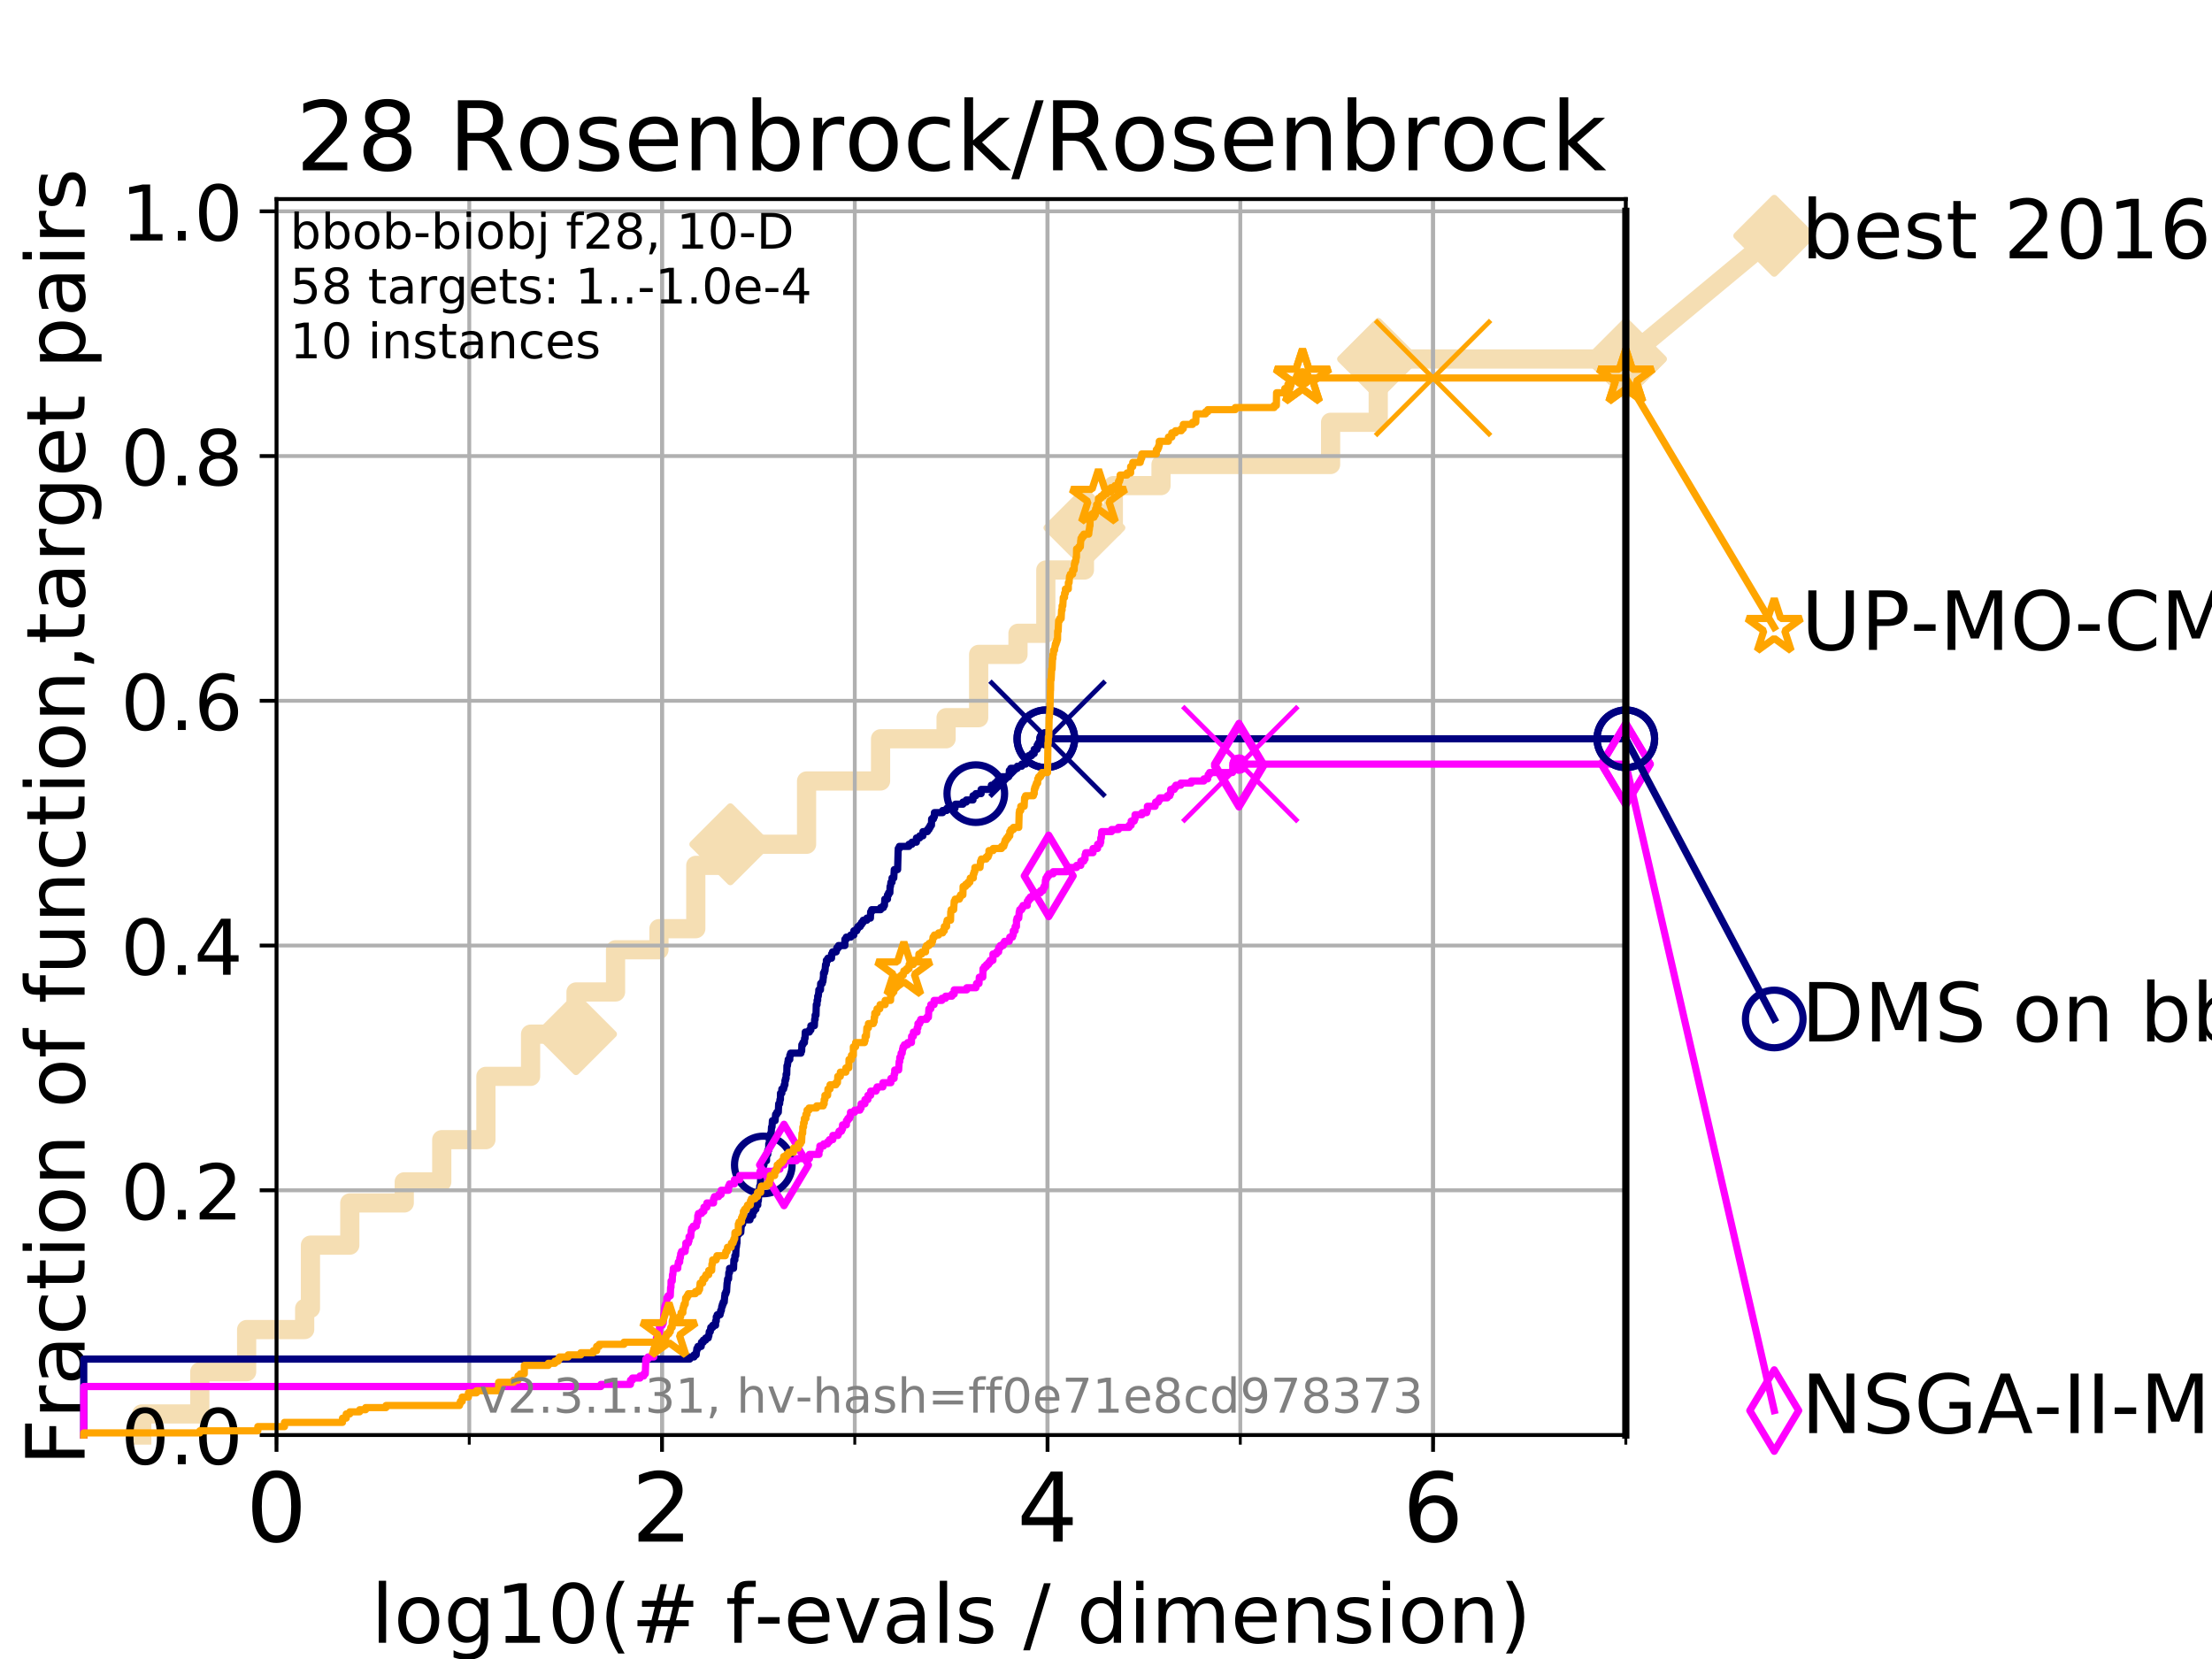 <?xml version="1.0" encoding="utf-8" standalone="no"?>
<!DOCTYPE svg PUBLIC "-//W3C//DTD SVG 1.1//EN"
  "http://www.w3.org/Graphics/SVG/1.1/DTD/svg11.dtd">
<!-- Created with matplotlib (https://matplotlib.org/) -->
<svg height="345.6pt" version="1.1" viewBox="0 0 460.8 345.6" width="460.8pt" xmlns="http://www.w3.org/2000/svg" xmlns:xlink="http://www.w3.org/1999/xlink">
 <defs>
  <style type="text/css">
*{stroke-linecap:butt;stroke-linejoin:round;}
  </style>
 </defs>
 <g id="figure_1">
  <g id="patch_1">
   <path d="M 0 345.6 
L 460.8 345.6 
L 460.8 0 
L 0 0 
z
" style="fill:#ffffff;"/>
  </g>
  <g id="axes_1">
   <g id="patch_2">
    <path d="M 57.6 298.944 
L 338.688 298.944 
L 338.688 41.472 
L 57.6 41.472 
z
" style="fill:#ffffff;"/>
   </g>
   <g id="line2d_1">
    <path d="M 29.533 298.944 
L 29.533 294.549 
L 41.621 294.549 
L 41.621 285.758 
L 51.38 285.758 
L 51.38 276.968 
L 63.468 276.968 
L 63.468 272.573 
L 64.671 272.573 
L 64.671 259.387 
L 72.868 259.387 
L 72.868 250.597 
L 84.213 250.597 
L 84.213 246.201 
L 92.027 246.201 
L 92.027 237.411 
L 101.223 237.411 
L 101.223 224.225 
L 110.527 224.225 
L 110.527 215.435 
L 119.997 215.435 
L 119.997 206.644 
L 128.23 206.644 
L 128.23 197.854 
L 137.271 197.854 
L 137.271 193.459 
L 144.947 193.459 
L 144.947 180.273 
L 152.138 180.273 
L 152.138 175.878 
L 168.023 175.878 
L 168.023 162.692 
L 183.436 162.692 
L 183.436 153.902 
L 197.086 153.902 
L 197.086 149.507 
L 203.872 149.507 
L 203.872 136.321 
L 212.066 136.321 
L 212.066 131.926 
L 217.862 131.926 
L 217.862 118.74 
L 225.904 118.74 
L 225.904 109.95 
L 231.929 109.95 
L 231.929 101.159 
L 241.862 101.159 
L 241.862 96.764 
L 277.186 96.764 
L 277.186 87.973 
L 287.112 87.973 
L 287.112 74.788 
L 338.688 74.788 
" style="fill:none;stroke:#f5deb3;stroke-linecap:square;stroke-width:4;"/>
   </g>
   <g id="line2d_2">
    <defs>
     <path d="M 0 7.778 
L 7.778 0 
L 0 -7.778 
L -7.778 0 
z
" id="m18ba538f0b" style="stroke:#f5deb3;stroke-linejoin:miter;stroke-width:1.5;"/>
    </defs>
    <g>
     <use style="fill:#f5deb3;stroke:#f5deb3;stroke-linejoin:miter;stroke-width:1.5;" x="119.997" xlink:href="#m18ba538f0b" y="215.435"/>
     <use style="fill:#f5deb3;stroke:#f5deb3;stroke-linejoin:miter;stroke-width:1.5;" x="152.138" xlink:href="#m18ba538f0b" y="175.878"/>
     <use style="fill:#f5deb3;stroke:#f5deb3;stroke-linejoin:miter;stroke-width:1.5;" x="225.904" xlink:href="#m18ba538f0b" y="109.95"/>
     <use style="fill:#f5deb3;stroke:#f5deb3;stroke-linejoin:miter;stroke-width:1.5;" x="287.112" xlink:href="#m18ba538f0b" y="74.788"/>
     <use style="fill:#f5deb3;stroke:#f5deb3;stroke-linejoin:miter;stroke-width:1.5;" x="287.112" xlink:href="#m18ba538f0b" y="74.788"/>
     <use style="fill:#f5deb3;stroke:#f5deb3;stroke-linejoin:miter;stroke-width:1.5;" x="338.688" xlink:href="#m18ba538f0b" y="74.788"/>
    </g>
   </g>
   <g id="line2d_3">
    <path style="fill:none;stroke:#f5deb3;stroke-linecap:square;stroke-width:4;"/>
    <g/>
   </g>
   <g id="line2d_4">
    <path d="M 338.688 74.788 
L 369.608 49.12 
" style="fill:none;stroke:#f5deb3;stroke-linecap:square;stroke-width:4;"/>
    <g>
     <use style="fill:#f5deb3;stroke:#f5deb3;stroke-linejoin:miter;stroke-width:1.5;" x="338.688" xlink:href="#m18ba538f0b" y="74.788"/>
     <use style="fill:#f5deb3;stroke:#f5deb3;stroke-linejoin:miter;stroke-width:1.5;" x="369.608" xlink:href="#m18ba538f0b" y="49.12"/>
    </g>
   </g>
   <g id="matplotlib.axis_1">
    <g id="xtick_1">
     <g id="line2d_5">
      <path clip-path="url(#pce9dfc70fd)" d="M 57.6 298.944 
L 57.6 41.472 
" style="fill:none;stroke:#b0b0b0;stroke-linecap:square;stroke-width:0.8;"/>
     </g>
     <g id="line2d_6">
      <defs>
       <path d="M 0 0 
L 0 3.5 
" id="mc8fb2875f9" style="stroke:#000000;stroke-width:0.8;"/>
      </defs>
      <g>
       <use style="stroke:#000000;stroke-width:0.8;" x="57.6" xlink:href="#mc8fb2875f9" y="298.944"/>
      </g>
     </g>
     <g id="text_1">
      <!-- 0 -->
      <defs>
       <path d="M 31.781 66.406 
Q 24.172 66.406 20.328 58.906 
Q 16.5 51.422 16.5 36.375 
Q 16.5 21.391 20.328 13.891 
Q 24.172 6.391 31.781 6.391 
Q 39.453 6.391 43.281 13.891 
Q 47.125 21.391 47.125 36.375 
Q 47.125 51.422 43.281 58.906 
Q 39.453 66.406 31.781 66.406 
z
M 31.781 74.219 
Q 44.047 74.219 50.516 64.516 
Q 56.984 54.828 56.984 36.375 
Q 56.984 17.969 50.516 8.266 
Q 44.047 -1.422 31.781 -1.422 
Q 19.531 -1.422 13.062 8.266 
Q 6.594 17.969 6.594 36.375 
Q 6.594 54.828 13.062 64.516 
Q 19.531 74.219 31.781 74.219 
z
" id="DejaVuSans-48"/>
      </defs>
      <g transform="translate(51.237 321.141)scale(0.2 -0.2)">
       <use xlink:href="#DejaVuSans-48"/>
      </g>
     </g>
    </g>
    <g id="xtick_2">
     <g id="line2d_7">
      <path clip-path="url(#pce9dfc70fd)" d="M 137.911 298.944 
L 137.911 41.472 
" style="fill:none;stroke:#b0b0b0;stroke-linecap:square;stroke-width:0.8;"/>
     </g>
     <g id="line2d_8">
      <g>
       <use style="stroke:#000000;stroke-width:0.8;" x="137.911" xlink:href="#mc8fb2875f9" y="298.944"/>
      </g>
     </g>
     <g id="text_2">
      <!-- 2 -->
      <defs>
       <path d="M 19.188 8.297 
L 53.609 8.297 
L 53.609 0 
L 7.328 0 
L 7.328 8.297 
Q 12.938 14.109 22.625 23.891 
Q 32.328 33.688 34.812 36.531 
Q 39.547 41.844 41.422 45.531 
Q 43.312 49.219 43.312 52.781 
Q 43.312 58.594 39.234 62.25 
Q 35.156 65.922 28.609 65.922 
Q 23.969 65.922 18.812 64.312 
Q 13.672 62.703 7.812 59.422 
L 7.812 69.391 
Q 13.766 71.781 18.938 73 
Q 24.125 74.219 28.422 74.219 
Q 39.75 74.219 46.484 68.547 
Q 53.219 62.891 53.219 53.422 
Q 53.219 48.922 51.531 44.891 
Q 49.859 40.875 45.406 35.406 
Q 44.188 33.984 37.641 27.219 
Q 31.109 20.453 19.188 8.297 
z
" id="DejaVuSans-50"/>
      </defs>
      <g transform="translate(131.548 321.141)scale(0.2 -0.2)">
       <use xlink:href="#DejaVuSans-50"/>
      </g>
     </g>
    </g>
    <g id="xtick_3">
     <g id="line2d_9">
      <path clip-path="url(#pce9dfc70fd)" d="M 218.222 298.944 
L 218.222 41.472 
" style="fill:none;stroke:#b0b0b0;stroke-linecap:square;stroke-width:0.8;"/>
     </g>
     <g id="line2d_10">
      <g>
       <use style="stroke:#000000;stroke-width:0.8;" x="218.222" xlink:href="#mc8fb2875f9" y="298.944"/>
      </g>
     </g>
     <g id="text_3">
      <!-- 4 -->
      <defs>
       <path d="M 37.797 64.312 
L 12.891 25.391 
L 37.797 25.391 
z
M 35.203 72.906 
L 47.609 72.906 
L 47.609 25.391 
L 58.016 25.391 
L 58.016 17.188 
L 47.609 17.188 
L 47.609 0 
L 37.797 0 
L 37.797 17.188 
L 4.891 17.188 
L 4.891 26.703 
z
" id="DejaVuSans-52"/>
      </defs>
      <g transform="translate(211.859 321.141)scale(0.2 -0.2)">
       <use xlink:href="#DejaVuSans-52"/>
      </g>
     </g>
    </g>
    <g id="xtick_4">
     <g id="line2d_11">
      <path clip-path="url(#pce9dfc70fd)" d="M 298.533 298.944 
L 298.533 41.472 
" style="fill:none;stroke:#b0b0b0;stroke-linecap:square;stroke-width:0.8;"/>
     </g>
     <g id="line2d_12">
      <g>
       <use style="stroke:#000000;stroke-width:0.8;" x="298.533" xlink:href="#mc8fb2875f9" y="298.944"/>
      </g>
     </g>
     <g id="text_4">
      <!-- 6 -->
      <defs>
       <path d="M 33.016 40.375 
Q 26.375 40.375 22.484 35.828 
Q 18.609 31.297 18.609 23.391 
Q 18.609 15.531 22.484 10.953 
Q 26.375 6.391 33.016 6.391 
Q 39.656 6.391 43.531 10.953 
Q 47.406 15.531 47.406 23.391 
Q 47.406 31.297 43.531 35.828 
Q 39.656 40.375 33.016 40.375 
z
M 52.594 71.297 
L 52.594 62.312 
Q 48.875 64.062 45.094 64.984 
Q 41.312 65.922 37.594 65.922 
Q 27.828 65.922 22.672 59.328 
Q 17.531 52.734 16.797 39.406 
Q 19.672 43.656 24.016 45.922 
Q 28.375 48.188 33.594 48.188 
Q 44.578 48.188 50.953 41.516 
Q 57.328 34.859 57.328 23.391 
Q 57.328 12.156 50.688 5.359 
Q 44.047 -1.422 33.016 -1.422 
Q 20.359 -1.422 13.672 8.266 
Q 6.984 17.969 6.984 36.375 
Q 6.984 53.656 15.188 63.938 
Q 23.391 74.219 37.203 74.219 
Q 40.922 74.219 44.703 73.484 
Q 48.484 72.75 52.594 71.297 
z
" id="DejaVuSans-54"/>
      </defs>
      <g transform="translate(292.17 321.141)scale(0.2 -0.2)">
       <use xlink:href="#DejaVuSans-54"/>
      </g>
     </g>
    </g>
    <g id="xtick_5">
     <g id="line2d_13">
      <path clip-path="url(#pce9dfc70fd)" d="M 57.6 298.944 
L 57.6 41.472 
" style="fill:none;stroke:#b0b0b0;stroke-linecap:square;stroke-width:0.8;"/>
     </g>
     <g id="line2d_14">
      <defs>
       <path d="M 0 0 
L 0 2 
" id="mba55a3bac7" style="stroke:#000000;stroke-width:0.6;"/>
      </defs>
      <g>
       <use style="stroke:#000000;stroke-width:0.6;" x="57.6" xlink:href="#mba55a3bac7" y="298.944"/>
      </g>
     </g>
    </g>
    <g id="xtick_6">
     <g id="line2d_15">
      <path clip-path="url(#pce9dfc70fd)" d="M 97.755 298.944 
L 97.755 41.472 
" style="fill:none;stroke:#b0b0b0;stroke-linecap:square;stroke-width:0.8;"/>
     </g>
     <g id="line2d_16">
      <g>
       <use style="stroke:#000000;stroke-width:0.6;" x="97.755" xlink:href="#mba55a3bac7" y="298.944"/>
      </g>
     </g>
    </g>
    <g id="xtick_7">
     <g id="line2d_17">
      <path clip-path="url(#pce9dfc70fd)" d="M 137.911 298.944 
L 137.911 41.472 
" style="fill:none;stroke:#b0b0b0;stroke-linecap:square;stroke-width:0.8;"/>
     </g>
     <g id="line2d_18">
      <g>
       <use style="stroke:#000000;stroke-width:0.6;" x="137.911" xlink:href="#mba55a3bac7" y="298.944"/>
      </g>
     </g>
    </g>
    <g id="xtick_8">
     <g id="line2d_19">
      <path clip-path="url(#pce9dfc70fd)" d="M 178.066 298.944 
L 178.066 41.472 
" style="fill:none;stroke:#b0b0b0;stroke-linecap:square;stroke-width:0.8;"/>
     </g>
     <g id="line2d_20">
      <g>
       <use style="stroke:#000000;stroke-width:0.6;" x="178.066" xlink:href="#mba55a3bac7" y="298.944"/>
      </g>
     </g>
    </g>
    <g id="xtick_9">
     <g id="line2d_21">
      <path clip-path="url(#pce9dfc70fd)" d="M 218.222 298.944 
L 218.222 41.472 
" style="fill:none;stroke:#b0b0b0;stroke-linecap:square;stroke-width:0.8;"/>
     </g>
     <g id="line2d_22">
      <g>
       <use style="stroke:#000000;stroke-width:0.6;" x="218.222" xlink:href="#mba55a3bac7" y="298.944"/>
      </g>
     </g>
    </g>
    <g id="xtick_10">
     <g id="line2d_23">
      <path clip-path="url(#pce9dfc70fd)" d="M 258.377 298.944 
L 258.377 41.472 
" style="fill:none;stroke:#b0b0b0;stroke-linecap:square;stroke-width:0.8;"/>
     </g>
     <g id="line2d_24">
      <g>
       <use style="stroke:#000000;stroke-width:0.6;" x="258.377" xlink:href="#mba55a3bac7" y="298.944"/>
      </g>
     </g>
    </g>
    <g id="xtick_11">
     <g id="line2d_25">
      <path clip-path="url(#pce9dfc70fd)" d="M 298.533 298.944 
L 298.533 41.472 
" style="fill:none;stroke:#b0b0b0;stroke-linecap:square;stroke-width:0.8;"/>
     </g>
     <g id="line2d_26">
      <g>
       <use style="stroke:#000000;stroke-width:0.6;" x="298.533" xlink:href="#mba55a3bac7" y="298.944"/>
      </g>
     </g>
    </g>
    <g id="xtick_12">
     <g id="line2d_27">
      <path clip-path="url(#pce9dfc70fd)" d="M 338.688 298.944 
L 338.688 41.472 
" style="fill:none;stroke:#b0b0b0;stroke-linecap:square;stroke-width:0.8;"/>
     </g>
     <g id="line2d_28">
      <g>
       <use style="stroke:#000000;stroke-width:0.6;" x="338.688" xlink:href="#mba55a3bac7" y="298.944"/>
      </g>
     </g>
    </g>
    <g id="text_5">
     <!-- log10(# f-evals / dimension) -->
     <defs>
      <path d="M 9.422 75.984 
L 18.406 75.984 
L 18.406 0 
L 9.422 0 
z
" id="DejaVuSans-108"/>
      <path d="M 30.609 48.391 
Q 23.391 48.391 19.188 42.75 
Q 14.984 37.109 14.984 27.297 
Q 14.984 17.484 19.156 11.844 
Q 23.344 6.203 30.609 6.203 
Q 37.797 6.203 41.984 11.859 
Q 46.188 17.531 46.188 27.297 
Q 46.188 37.016 41.984 42.703 
Q 37.797 48.391 30.609 48.391 
z
M 30.609 56 
Q 42.328 56 49.016 48.375 
Q 55.719 40.766 55.719 27.297 
Q 55.719 13.875 49.016 6.219 
Q 42.328 -1.422 30.609 -1.422 
Q 18.844 -1.422 12.172 6.219 
Q 5.516 13.875 5.516 27.297 
Q 5.516 40.766 12.172 48.375 
Q 18.844 56 30.609 56 
z
" id="DejaVuSans-111"/>
      <path d="M 45.406 27.984 
Q 45.406 37.75 41.375 43.109 
Q 37.359 48.484 30.078 48.484 
Q 22.859 48.484 18.828 43.109 
Q 14.797 37.75 14.797 27.984 
Q 14.797 18.266 18.828 12.891 
Q 22.859 7.516 30.078 7.516 
Q 37.359 7.516 41.375 12.891 
Q 45.406 18.266 45.406 27.984 
z
M 54.391 6.781 
Q 54.391 -7.172 48.188 -13.984 
Q 42 -20.797 29.203 -20.797 
Q 24.469 -20.797 20.266 -20.094 
Q 16.062 -19.391 12.109 -17.922 
L 12.109 -9.188 
Q 16.062 -11.328 19.922 -12.344 
Q 23.781 -13.375 27.781 -13.375 
Q 36.625 -13.375 41.016 -8.766 
Q 45.406 -4.156 45.406 5.172 
L 45.406 9.625 
Q 42.625 4.781 38.281 2.391 
Q 33.938 0 27.875 0 
Q 17.828 0 11.672 7.656 
Q 5.516 15.328 5.516 27.984 
Q 5.516 40.672 11.672 48.328 
Q 17.828 56 27.875 56 
Q 33.938 56 38.281 53.609 
Q 42.625 51.219 45.406 46.391 
L 45.406 54.688 
L 54.391 54.688 
z
" id="DejaVuSans-103"/>
      <path d="M 12.406 8.297 
L 28.516 8.297 
L 28.516 63.922 
L 10.984 60.406 
L 10.984 69.391 
L 28.422 72.906 
L 38.281 72.906 
L 38.281 8.297 
L 54.391 8.297 
L 54.391 0 
L 12.406 0 
z
" id="DejaVuSans-49"/>
      <path d="M 31 75.875 
Q 24.469 64.656 21.281 53.656 
Q 18.109 42.672 18.109 31.391 
Q 18.109 20.125 21.312 9.062 
Q 24.516 -2 31 -13.188 
L 23.188 -13.188 
Q 15.875 -1.703 12.234 9.375 
Q 8.594 20.453 8.594 31.391 
Q 8.594 42.281 12.203 53.312 
Q 15.828 64.359 23.188 75.875 
z
" id="DejaVuSans-40"/>
      <path d="M 51.125 44 
L 36.922 44 
L 32.812 27.688 
L 47.125 27.688 
z
M 43.797 71.781 
L 38.719 51.516 
L 52.984 51.516 
L 58.109 71.781 
L 65.922 71.781 
L 60.891 51.516 
L 76.125 51.516 
L 76.125 44 
L 58.984 44 
L 54.984 27.688 
L 70.516 27.688 
L 70.516 20.219 
L 53.078 20.219 
L 48 0 
L 40.188 0 
L 45.219 20.219 
L 30.906 20.219 
L 25.875 0 
L 18.016 0 
L 23.094 20.219 
L 7.719 20.219 
L 7.719 27.688 
L 24.906 27.688 
L 29 44 
L 13.281 44 
L 13.281 51.516 
L 30.906 51.516 
L 35.891 71.781 
z
" id="DejaVuSans-35"/>
      <path id="DejaVuSans-32"/>
      <path d="M 37.109 75.984 
L 37.109 68.5 
L 28.516 68.5 
Q 23.688 68.5 21.797 66.547 
Q 19.922 64.594 19.922 59.516 
L 19.922 54.688 
L 34.719 54.688 
L 34.719 47.703 
L 19.922 47.703 
L 19.922 0 
L 10.891 0 
L 10.891 47.703 
L 2.297 47.703 
L 2.297 54.688 
L 10.891 54.688 
L 10.891 58.5 
Q 10.891 67.625 15.141 71.797 
Q 19.391 75.984 28.609 75.984 
z
" id="DejaVuSans-102"/>
      <path d="M 4.891 31.391 
L 31.203 31.391 
L 31.203 23.391 
L 4.891 23.391 
z
" id="DejaVuSans-45"/>
      <path d="M 56.203 29.594 
L 56.203 25.203 
L 14.891 25.203 
Q 15.484 15.922 20.484 11.062 
Q 25.484 6.203 34.422 6.203 
Q 39.594 6.203 44.453 7.469 
Q 49.312 8.734 54.109 11.281 
L 54.109 2.781 
Q 49.266 0.734 44.188 -0.344 
Q 39.109 -1.422 33.891 -1.422 
Q 20.797 -1.422 13.156 6.188 
Q 5.516 13.812 5.516 26.812 
Q 5.516 40.234 12.766 48.109 
Q 20.016 56 32.328 56 
Q 43.359 56 49.781 48.891 
Q 56.203 41.797 56.203 29.594 
z
M 47.219 32.234 
Q 47.125 39.594 43.094 43.984 
Q 39.062 48.391 32.422 48.391 
Q 24.906 48.391 20.391 44.141 
Q 15.875 39.891 15.188 32.172 
z
" id="DejaVuSans-101"/>
      <path d="M 2.984 54.688 
L 12.5 54.688 
L 29.594 8.797 
L 46.688 54.688 
L 56.203 54.688 
L 35.688 0 
L 23.484 0 
z
" id="DejaVuSans-118"/>
      <path d="M 34.281 27.484 
Q 23.391 27.484 19.188 25 
Q 14.984 22.516 14.984 16.5 
Q 14.984 11.719 18.141 8.906 
Q 21.297 6.109 26.703 6.109 
Q 34.188 6.109 38.703 11.406 
Q 43.219 16.703 43.219 25.484 
L 43.219 27.484 
z
M 52.203 31.203 
L 52.203 0 
L 43.219 0 
L 43.219 8.297 
Q 40.141 3.328 35.547 0.953 
Q 30.953 -1.422 24.312 -1.422 
Q 15.922 -1.422 10.953 3.297 
Q 6 8.016 6 15.922 
Q 6 25.141 12.172 29.828 
Q 18.359 34.516 30.609 34.516 
L 43.219 34.516 
L 43.219 35.406 
Q 43.219 41.609 39.141 45 
Q 35.062 48.391 27.688 48.391 
Q 23 48.391 18.547 47.266 
Q 14.109 46.141 10.016 43.891 
L 10.016 52.203 
Q 14.938 54.109 19.578 55.047 
Q 24.219 56 28.609 56 
Q 40.484 56 46.344 49.844 
Q 52.203 43.703 52.203 31.203 
z
" id="DejaVuSans-97"/>
      <path d="M 44.281 53.078 
L 44.281 44.578 
Q 40.484 46.531 36.375 47.5 
Q 32.281 48.484 27.875 48.484 
Q 21.188 48.484 17.844 46.438 
Q 14.5 44.391 14.5 40.281 
Q 14.5 37.156 16.891 35.375 
Q 19.281 33.594 26.516 31.984 
L 29.594 31.297 
Q 39.156 29.25 43.188 25.516 
Q 47.219 21.781 47.219 15.094 
Q 47.219 7.469 41.188 3.016 
Q 35.156 -1.422 24.609 -1.422 
Q 20.219 -1.422 15.453 -0.562 
Q 10.688 0.297 5.422 2 
L 5.422 11.281 
Q 10.406 8.688 15.234 7.391 
Q 20.062 6.109 24.812 6.109 
Q 31.156 6.109 34.562 8.281 
Q 37.984 10.453 37.984 14.406 
Q 37.984 18.062 35.516 20.016 
Q 33.062 21.969 24.703 23.781 
L 21.578 24.516 
Q 13.234 26.266 9.516 29.906 
Q 5.812 33.547 5.812 39.891 
Q 5.812 47.609 11.281 51.797 
Q 16.75 56 26.812 56 
Q 31.781 56 36.172 55.266 
Q 40.578 54.547 44.281 53.078 
z
" id="DejaVuSans-115"/>
      <path d="M 25.391 72.906 
L 33.688 72.906 
L 8.297 -9.281 
L 0 -9.281 
z
" id="DejaVuSans-47"/>
      <path d="M 45.406 46.391 
L 45.406 75.984 
L 54.391 75.984 
L 54.391 0 
L 45.406 0 
L 45.406 8.203 
Q 42.578 3.328 38.25 0.953 
Q 33.938 -1.422 27.875 -1.422 
Q 17.969 -1.422 11.734 6.484 
Q 5.516 14.406 5.516 27.297 
Q 5.516 40.188 11.734 48.094 
Q 17.969 56 27.875 56 
Q 33.938 56 38.25 53.625 
Q 42.578 51.266 45.406 46.391 
z
M 14.797 27.297 
Q 14.797 17.391 18.875 11.75 
Q 22.953 6.109 30.078 6.109 
Q 37.203 6.109 41.297 11.75 
Q 45.406 17.391 45.406 27.297 
Q 45.406 37.203 41.297 42.844 
Q 37.203 48.484 30.078 48.484 
Q 22.953 48.484 18.875 42.844 
Q 14.797 37.203 14.797 27.297 
z
" id="DejaVuSans-100"/>
      <path d="M 9.422 54.688 
L 18.406 54.688 
L 18.406 0 
L 9.422 0 
z
M 9.422 75.984 
L 18.406 75.984 
L 18.406 64.594 
L 9.422 64.594 
z
" id="DejaVuSans-105"/>
      <path d="M 52 44.188 
Q 55.375 50.25 60.062 53.125 
Q 64.75 56 71.094 56 
Q 79.641 56 84.281 50.016 
Q 88.922 44.047 88.922 33.016 
L 88.922 0 
L 79.891 0 
L 79.891 32.719 
Q 79.891 40.578 77.094 44.375 
Q 74.312 48.188 68.609 48.188 
Q 61.625 48.188 57.562 43.547 
Q 53.516 38.922 53.516 30.906 
L 53.516 0 
L 44.484 0 
L 44.484 32.719 
Q 44.484 40.625 41.703 44.406 
Q 38.922 48.188 33.109 48.188 
Q 26.219 48.188 22.156 43.531 
Q 18.109 38.875 18.109 30.906 
L 18.109 0 
L 9.078 0 
L 9.078 54.688 
L 18.109 54.688 
L 18.109 46.188 
Q 21.188 51.219 25.484 53.609 
Q 29.781 56 35.688 56 
Q 41.656 56 45.828 52.969 
Q 50 49.953 52 44.188 
z
" id="DejaVuSans-109"/>
      <path d="M 54.891 33.016 
L 54.891 0 
L 45.906 0 
L 45.906 32.719 
Q 45.906 40.484 42.875 44.328 
Q 39.844 48.188 33.797 48.188 
Q 26.516 48.188 22.312 43.547 
Q 18.109 38.922 18.109 30.906 
L 18.109 0 
L 9.078 0 
L 9.078 54.688 
L 18.109 54.688 
L 18.109 46.188 
Q 21.344 51.125 25.703 53.562 
Q 30.078 56 35.797 56 
Q 45.219 56 50.047 50.172 
Q 54.891 44.344 54.891 33.016 
z
" id="DejaVuSans-110"/>
      <path d="M 8.016 75.875 
L 15.828 75.875 
Q 23.141 64.359 26.781 53.312 
Q 30.422 42.281 30.422 31.391 
Q 30.422 20.453 26.781 9.375 
Q 23.141 -1.703 15.828 -13.188 
L 8.016 -13.188 
Q 14.5 -2 17.703 9.062 
Q 20.906 20.125 20.906 31.391 
Q 20.906 42.672 17.703 53.656 
Q 14.5 64.656 8.016 75.875 
z
" id="DejaVuSans-41"/>
     </defs>
     <g transform="translate(77.303 342.218)scale(0.17 -0.17)">
      <use xlink:href="#DejaVuSans-108"/>
      <use x="27.783" xlink:href="#DejaVuSans-111"/>
      <use x="88.965" xlink:href="#DejaVuSans-103"/>
      <use x="152.441" xlink:href="#DejaVuSans-49"/>
      <use x="216.064" xlink:href="#DejaVuSans-48"/>
      <use x="279.688" xlink:href="#DejaVuSans-40"/>
      <use x="318.701" xlink:href="#DejaVuSans-35"/>
      <use x="402.49" xlink:href="#DejaVuSans-32"/>
      <use x="434.277" xlink:href="#DejaVuSans-102"/>
      <use x="469.404" xlink:href="#DejaVuSans-45"/>
      <use x="505.488" xlink:href="#DejaVuSans-101"/>
      <use x="567.012" xlink:href="#DejaVuSans-118"/>
      <use x="626.191" xlink:href="#DejaVuSans-97"/>
      <use x="687.471" xlink:href="#DejaVuSans-108"/>
      <use x="715.254" xlink:href="#DejaVuSans-115"/>
      <use x="767.354" xlink:href="#DejaVuSans-32"/>
      <use x="799.141" xlink:href="#DejaVuSans-47"/>
      <use x="832.832" xlink:href="#DejaVuSans-32"/>
      <use x="864.619" xlink:href="#DejaVuSans-100"/>
      <use x="928.096" xlink:href="#DejaVuSans-105"/>
      <use x="955.879" xlink:href="#DejaVuSans-109"/>
      <use x="1053.291" xlink:href="#DejaVuSans-101"/>
      <use x="1114.814" xlink:href="#DejaVuSans-110"/>
      <use x="1178.193" xlink:href="#DejaVuSans-115"/>
      <use x="1230.293" xlink:href="#DejaVuSans-105"/>
      <use x="1258.076" xlink:href="#DejaVuSans-111"/>
      <use x="1319.258" xlink:href="#DejaVuSans-110"/>
      <use x="1382.637" xlink:href="#DejaVuSans-41"/>
     </g>
    </g>
   </g>
   <g id="matplotlib.axis_2">
    <g id="ytick_1">
     <g id="line2d_29">
      <path clip-path="url(#pce9dfc70fd)" d="M 57.6 298.944 
L 338.688 298.944 
" style="fill:none;stroke:#b0b0b0;stroke-linecap:square;stroke-width:0.8;"/>
     </g>
     <g id="line2d_30">
      <defs>
       <path d="M 0 0 
L -3.5 0 
" id="m9f34d95a4d" style="stroke:#000000;stroke-width:0.8;"/>
      </defs>
      <g>
       <use style="stroke:#000000;stroke-width:0.8;" x="57.6" xlink:href="#m9f34d95a4d" y="298.944"/>
      </g>
     </g>
     <g id="text_6">
      <!-- 0.0 -->
      <defs>
       <path d="M 10.688 12.406 
L 21 12.406 
L 21 0 
L 10.688 0 
z
" id="DejaVuSans-46"/>
      </defs>
      <g transform="translate(25.155 305.023)scale(0.16 -0.16)">
       <use xlink:href="#DejaVuSans-48"/>
       <use x="63.623" xlink:href="#DejaVuSans-46"/>
       <use x="95.41" xlink:href="#DejaVuSans-48"/>
      </g>
     </g>
    </g>
    <g id="ytick_2">
     <g id="line2d_31">
      <path clip-path="url(#pce9dfc70fd)" d="M 57.6 247.959 
L 338.688 247.959 
" style="fill:none;stroke:#b0b0b0;stroke-linecap:square;stroke-width:0.8;"/>
     </g>
     <g id="line2d_32">
      <g>
       <use style="stroke:#000000;stroke-width:0.8;" x="57.6" xlink:href="#m9f34d95a4d" y="247.959"/>
      </g>
     </g>
     <g id="text_7">
      <!-- 0.2 -->
      <g transform="translate(25.155 254.038)scale(0.16 -0.16)">
       <use xlink:href="#DejaVuSans-48"/>
       <use x="63.623" xlink:href="#DejaVuSans-46"/>
       <use x="95.41" xlink:href="#DejaVuSans-50"/>
      </g>
     </g>
    </g>
    <g id="ytick_3">
     <g id="line2d_33">
      <path clip-path="url(#pce9dfc70fd)" d="M 57.6 196.975 
L 338.688 196.975 
" style="fill:none;stroke:#b0b0b0;stroke-linecap:square;stroke-width:0.8;"/>
     </g>
     <g id="line2d_34">
      <g>
       <use style="stroke:#000000;stroke-width:0.8;" x="57.6" xlink:href="#m9f34d95a4d" y="196.975"/>
      </g>
     </g>
     <g id="text_8">
      <!-- 0.4 -->
      <g transform="translate(25.155 203.054)scale(0.16 -0.16)">
       <use xlink:href="#DejaVuSans-48"/>
       <use x="63.623" xlink:href="#DejaVuSans-46"/>
       <use x="95.41" xlink:href="#DejaVuSans-52"/>
      </g>
     </g>
    </g>
    <g id="ytick_4">
     <g id="line2d_35">
      <path clip-path="url(#pce9dfc70fd)" d="M 57.6 145.99 
L 338.688 145.99 
" style="fill:none;stroke:#b0b0b0;stroke-linecap:square;stroke-width:0.8;"/>
     </g>
     <g id="line2d_36">
      <g>
       <use style="stroke:#000000;stroke-width:0.8;" x="57.6" xlink:href="#m9f34d95a4d" y="145.99"/>
      </g>
     </g>
     <g id="text_9">
      <!-- 0.6 -->
      <g transform="translate(25.155 152.069)scale(0.16 -0.16)">
       <use xlink:href="#DejaVuSans-48"/>
       <use x="63.623" xlink:href="#DejaVuSans-46"/>
       <use x="95.41" xlink:href="#DejaVuSans-54"/>
      </g>
     </g>
    </g>
    <g id="ytick_5">
     <g id="line2d_37">
      <path clip-path="url(#pce9dfc70fd)" d="M 57.6 95.006 
L 338.688 95.006 
" style="fill:none;stroke:#b0b0b0;stroke-linecap:square;stroke-width:0.8;"/>
     </g>
     <g id="line2d_38">
      <g>
       <use style="stroke:#000000;stroke-width:0.8;" x="57.6" xlink:href="#m9f34d95a4d" y="95.006"/>
      </g>
     </g>
     <g id="text_10">
      <!-- 0.8 -->
      <defs>
       <path d="M 31.781 34.625 
Q 24.75 34.625 20.719 30.859 
Q 16.703 27.094 16.703 20.516 
Q 16.703 13.922 20.719 10.156 
Q 24.75 6.391 31.781 6.391 
Q 38.812 6.391 42.859 10.172 
Q 46.922 13.969 46.922 20.516 
Q 46.922 27.094 42.891 30.859 
Q 38.875 34.625 31.781 34.625 
z
M 21.922 38.812 
Q 15.578 40.375 12.031 44.719 
Q 8.5 49.078 8.5 55.328 
Q 8.5 64.062 14.719 69.141 
Q 20.953 74.219 31.781 74.219 
Q 42.672 74.219 48.875 69.141 
Q 55.078 64.062 55.078 55.328 
Q 55.078 49.078 51.531 44.719 
Q 48 40.375 41.703 38.812 
Q 48.828 37.156 52.797 32.312 
Q 56.781 27.484 56.781 20.516 
Q 56.781 9.906 50.312 4.234 
Q 43.844 -1.422 31.781 -1.422 
Q 19.734 -1.422 13.25 4.234 
Q 6.781 9.906 6.781 20.516 
Q 6.781 27.484 10.781 32.312 
Q 14.797 37.156 21.922 38.812 
z
M 18.312 54.391 
Q 18.312 48.734 21.844 45.562 
Q 25.391 42.391 31.781 42.391 
Q 38.141 42.391 41.719 45.562 
Q 45.312 48.734 45.312 54.391 
Q 45.312 60.062 41.719 63.234 
Q 38.141 66.406 31.781 66.406 
Q 25.391 66.406 21.844 63.234 
Q 18.312 60.062 18.312 54.391 
z
" id="DejaVuSans-56"/>
      </defs>
      <g transform="translate(25.155 101.085)scale(0.16 -0.16)">
       <use xlink:href="#DejaVuSans-48"/>
       <use x="63.623" xlink:href="#DejaVuSans-46"/>
       <use x="95.41" xlink:href="#DejaVuSans-56"/>
      </g>
     </g>
    </g>
    <g id="ytick_6">
     <g id="line2d_39">
      <path clip-path="url(#pce9dfc70fd)" d="M 57.6 44.021 
L 338.688 44.021 
" style="fill:none;stroke:#b0b0b0;stroke-linecap:square;stroke-width:0.8;"/>
     </g>
     <g id="line2d_40">
      <g>
       <use style="stroke:#000000;stroke-width:0.8;" x="57.6" xlink:href="#m9f34d95a4d" y="44.021"/>
      </g>
     </g>
     <g id="text_11">
      <!-- 1.0 -->
      <g transform="translate(25.155 50.1)scale(0.16 -0.16)">
       <use xlink:href="#DejaVuSans-49"/>
       <use x="63.623" xlink:href="#DejaVuSans-46"/>
       <use x="95.41" xlink:href="#DejaVuSans-48"/>
      </g>
     </g>
    </g>
    <g id="text_12">
     <!-- Fraction of function,target pairs -->
     <defs>
      <path d="M 9.812 72.906 
L 51.703 72.906 
L 51.703 64.594 
L 19.672 64.594 
L 19.672 43.109 
L 48.578 43.109 
L 48.578 34.812 
L 19.672 34.812 
L 19.672 0 
L 9.812 0 
z
" id="DejaVuSans-70"/>
      <path d="M 41.109 46.297 
Q 39.594 47.172 37.812 47.578 
Q 36.031 48 33.891 48 
Q 26.266 48 22.188 43.047 
Q 18.109 38.094 18.109 28.812 
L 18.109 0 
L 9.078 0 
L 9.078 54.688 
L 18.109 54.688 
L 18.109 46.188 
Q 20.953 51.172 25.484 53.578 
Q 30.031 56 36.531 56 
Q 37.453 56 38.578 55.875 
Q 39.703 55.766 41.062 55.516 
z
" id="DejaVuSans-114"/>
      <path d="M 48.781 52.594 
L 48.781 44.188 
Q 44.969 46.297 41.141 47.344 
Q 37.312 48.391 33.406 48.391 
Q 24.656 48.391 19.812 42.844 
Q 14.984 37.312 14.984 27.297 
Q 14.984 17.281 19.812 11.734 
Q 24.656 6.203 33.406 6.203 
Q 37.312 6.203 41.141 7.25 
Q 44.969 8.297 48.781 10.406 
L 48.781 2.094 
Q 45.016 0.344 40.984 -0.531 
Q 36.969 -1.422 32.422 -1.422 
Q 20.062 -1.422 12.781 6.344 
Q 5.516 14.109 5.516 27.297 
Q 5.516 40.672 12.859 48.328 
Q 20.219 56 33.016 56 
Q 37.156 56 41.109 55.141 
Q 45.062 54.297 48.781 52.594 
z
" id="DejaVuSans-99"/>
      <path d="M 18.312 70.219 
L 18.312 54.688 
L 36.812 54.688 
L 36.812 47.703 
L 18.312 47.703 
L 18.312 18.016 
Q 18.312 11.328 20.141 9.422 
Q 21.969 7.516 27.594 7.516 
L 36.812 7.516 
L 36.812 0 
L 27.594 0 
Q 17.188 0 13.234 3.875 
Q 9.281 7.766 9.281 18.016 
L 9.281 47.703 
L 2.688 47.703 
L 2.688 54.688 
L 9.281 54.688 
L 9.281 70.219 
z
" id="DejaVuSans-116"/>
      <path d="M 8.5 21.578 
L 8.5 54.688 
L 17.484 54.688 
L 17.484 21.922 
Q 17.484 14.156 20.5 10.266 
Q 23.531 6.391 29.594 6.391 
Q 36.859 6.391 41.078 11.031 
Q 45.312 15.672 45.312 23.688 
L 45.312 54.688 
L 54.297 54.688 
L 54.297 0 
L 45.312 0 
L 45.312 8.406 
Q 42.047 3.422 37.719 1 
Q 33.406 -1.422 27.688 -1.422 
Q 18.266 -1.422 13.375 4.438 
Q 8.5 10.297 8.5 21.578 
z
M 31.109 56 
z
" id="DejaVuSans-117"/>
      <path d="M 11.719 12.406 
L 22.016 12.406 
L 22.016 4 
L 14.016 -11.625 
L 7.719 -11.625 
L 11.719 4 
z
" id="DejaVuSans-44"/>
      <path d="M 18.109 8.203 
L 18.109 -20.797 
L 9.078 -20.797 
L 9.078 54.688 
L 18.109 54.688 
L 18.109 46.391 
Q 20.953 51.266 25.266 53.625 
Q 29.594 56 35.594 56 
Q 45.562 56 51.781 48.094 
Q 58.016 40.188 58.016 27.297 
Q 58.016 14.406 51.781 6.484 
Q 45.562 -1.422 35.594 -1.422 
Q 29.594 -1.422 25.266 0.953 
Q 20.953 3.328 18.109 8.203 
z
M 48.688 27.297 
Q 48.688 37.203 44.609 42.844 
Q 40.531 48.484 33.406 48.484 
Q 26.266 48.484 22.188 42.844 
Q 18.109 37.203 18.109 27.297 
Q 18.109 17.391 22.188 11.75 
Q 26.266 6.109 33.406 6.109 
Q 40.531 6.109 44.609 11.75 
Q 48.688 17.391 48.688 27.297 
z
" id="DejaVuSans-112"/>
     </defs>
     <g transform="translate(17.62 305.347)rotate(-90)scale(0.17 -0.17)">
      <use xlink:href="#DejaVuSans-70"/>
      <use x="57.41" xlink:href="#DejaVuSans-114"/>
      <use x="98.523" xlink:href="#DejaVuSans-97"/>
      <use x="159.803" xlink:href="#DejaVuSans-99"/>
      <use x="214.783" xlink:href="#DejaVuSans-116"/>
      <use x="253.992" xlink:href="#DejaVuSans-105"/>
      <use x="281.775" xlink:href="#DejaVuSans-111"/>
      <use x="342.957" xlink:href="#DejaVuSans-110"/>
      <use x="406.336" xlink:href="#DejaVuSans-32"/>
      <use x="438.123" xlink:href="#DejaVuSans-111"/>
      <use x="499.305" xlink:href="#DejaVuSans-102"/>
      <use x="534.51" xlink:href="#DejaVuSans-32"/>
      <use x="566.297" xlink:href="#DejaVuSans-102"/>
      <use x="601.502" xlink:href="#DejaVuSans-117"/>
      <use x="664.881" xlink:href="#DejaVuSans-110"/>
      <use x="728.26" xlink:href="#DejaVuSans-99"/>
      <use x="783.24" xlink:href="#DejaVuSans-116"/>
      <use x="822.449" xlink:href="#DejaVuSans-105"/>
      <use x="850.232" xlink:href="#DejaVuSans-111"/>
      <use x="911.414" xlink:href="#DejaVuSans-110"/>
      <use x="974.793" xlink:href="#DejaVuSans-44"/>
      <use x="1006.58" xlink:href="#DejaVuSans-116"/>
      <use x="1045.789" xlink:href="#DejaVuSans-97"/>
      <use x="1107.068" xlink:href="#DejaVuSans-114"/>
      <use x="1148.166" xlink:href="#DejaVuSans-103"/>
      <use x="1211.643" xlink:href="#DejaVuSans-101"/>
      <use x="1273.166" xlink:href="#DejaVuSans-116"/>
      <use x="1312.375" xlink:href="#DejaVuSans-32"/>
      <use x="1344.162" xlink:href="#DejaVuSans-112"/>
      <use x="1407.639" xlink:href="#DejaVuSans-97"/>
      <use x="1468.918" xlink:href="#DejaVuSans-105"/>
      <use x="1496.701" xlink:href="#DejaVuSans-114"/>
      <use x="1537.814" xlink:href="#DejaVuSans-115"/>
     </g>
    </g>
   </g>
   <g id="line2d_41">
    <defs>
     <path d="M 0 1.5 
C 0.398 1.5 0.779 1.342 1.061 1.061 
C 1.342 0.779 1.5 0.398 1.5 0 
C 1.5 -0.398 1.342 -0.779 1.061 -1.061 
C 0.779 -1.342 0.398 -1.5 0 -1.5 
C -0.398 -1.5 -0.779 -1.342 -1.061 -1.061 
C -1.342 -0.779 -1.5 -0.398 -1.5 0 
C -1.5 0.398 -1.342 0.779 -1.061 1.061 
C -0.779 1.342 -0.398 1.5 0 1.5 
z
" id="m00d7f20817" style="stroke:#f5deb3;"/>
    </defs>
    <g>
     <use style="fill:#f5deb3;stroke:#f5deb3;" x="287.112" xlink:href="#m00d7f20817" y="74.788"/>
     <use style="fill:#f5deb3;stroke:#f5deb3;" x="287.112" xlink:href="#m00d7f20817" y="74.788"/>
    </g>
   </g>
   <g id="line2d_42">
    <defs>
     <path d="M 0 1.5 
C 0.398 1.5 0.779 1.342 1.061 1.061 
C 1.342 0.779 1.5 0.398 1.5 0 
C 1.5 -0.398 1.342 -0.779 1.061 -1.061 
C 0.779 -1.342 0.398 -1.5 0 -1.5 
C -0.398 -1.5 -0.779 -1.342 -1.061 -1.061 
C -1.342 -0.779 -1.5 -0.398 -1.5 0 
C -1.5 0.398 -1.342 0.779 -1.061 1.061 
C -0.779 1.342 -0.398 1.5 0 1.5 
z
" id="m6ff5f14e34" style="stroke:#000080;"/>
    </defs>
    <g>
     <use style="fill:#000080;stroke:#000080;" x="217.871" xlink:href="#m6ff5f14e34" y="153.902"/>
     <use style="fill:#000080;stroke:#000080;" x="217.871" xlink:href="#m6ff5f14e34" y="153.902"/>
    </g>
   </g>
   <g id="line2d_43">
    <path d="M 17.445 298.944 
L 17.445 283.121 
L 143.691 283.121 
L 143.691 282.682 
L 144.582 282.682 
L 144.582 282.242 
L 145.028 282.242 
L 145.109 281.363 
L 145.167 281.363 
L 145.167 280.924 
L 145.395 280.924 
L 145.395 280.484 
L 146.075 280.484 
L 146.129 279.605 
L 146.517 279.605 
L 146.517 279.166 
L 147.01 279.166 
L 147.01 278.726 
L 147.54 278.726 
L 147.54 278.286 
L 147.67 278.286 
L 147.75 277.407 
L 147.967 277.407 
L 148.064 276.528 
L 148.469 276.528 
L 148.469 276.089 
L 149.068 276.089 
L 149.068 275.21 
L 149.214 275.21 
L 149.214 274.331 
L 149.405 274.331 
L 149.405 273.891 
L 150.008 273.891 
L 150.008 273.452 
L 150.12 273.452 
L 150.12 273.012 
L 150.267 273.012 
L 150.361 272.133 
L 150.489 272.133 
L 150.489 271.694 
L 150.649 271.694 
L 150.649 271.254 
L 150.866 271.254 
L 150.974 269.936 
L 151.023 269.936 
L 151.023 269.496 
L 151.219 269.496 
L 151.219 269.057 
L 151.357 269.057 
L 151.462 267.298 
L 151.494 267.298 
L 151.582 266.419 
L 151.772 266.419 
L 151.827 265.101 
L 151.975 265.101 
L 151.975 264.222 
L 152.811 264.222 
L 152.878 262.464 
L 153.084 262.464 
L 153.084 261.585 
L 153.265 261.585 
L 153.345 259.827 
L 153.395 259.827 
L 153.502 258.947 
L 153.524 258.947 
L 153.531 257.189 
L 153.841 257.189 
L 153.841 256.75 
L 154.318 256.75 
L 154.406 255.431 
L 154.46 255.431 
L 154.46 254.992 
L 154.708 254.992 
L 154.708 254.113 
L 156.23 254.113 
L 156.23 253.673 
L 156.364 253.673 
L 156.364 253.234 
L 156.806 253.234 
L 156.806 252.355 
L 157.105 252.355 
L 157.105 251.915 
L 157.466 251.915 
L 157.495 251.036 
L 157.86 251.036 
L 157.86 250.157 
L 157.976 250.157 
L 158.059 248.838 
L 158.119 248.838 
L 158.212 247.52 
L 158.261 247.52 
L 158.261 247.08 
L 158.396 247.08 
L 158.466 245.322 
L 158.541 245.322 
L 158.541 244.443 
L 158.811 244.443 
L 158.832 243.125 
L 159.01 243.125 
L 159.01 242.685 
L 159.145 242.685 
L 159.145 241.806 
L 159.678 241.806 
L 159.683 240.488 
L 159.942 240.488 
L 159.951 239.609 
L 160.143 239.609 
L 160.143 238.29 
L 160.269 238.29 
L 160.269 237.411 
L 160.423 237.411 
L 160.528 236.092 
L 160.647 236.092 
L 160.723 234.774 
L 160.826 234.774 
L 160.905 233.455 
L 161.466 233.455 
L 161.569 232.137 
L 161.832 232.137 
L 161.832 231.697 
L 162.135 231.697 
L 162.213 229.939 
L 162.411 229.939 
L 162.479 229.06 
L 162.577 229.06 
L 162.585 227.741 
L 162.871 227.741 
L 162.871 226.862 
L 163.246 226.862 
L 163.246 226.423 
L 163.364 226.423 
L 163.364 225.983 
L 163.518 225.983 
L 163.518 225.104 
L 163.634 225.104 
L 163.634 224.665 
L 163.757 224.665 
L 163.757 223.786 
L 163.891 223.786 
L 163.934 222.028 
L 164.032 222.028 
L 164.137 221.149 
L 164.199 221.149 
L 164.199 220.709 
L 164.532 220.709 
L 164.532 219.83 
L 164.694 219.83 
L 164.694 219.391 
L 166.852 219.391 
L 166.852 218.951 
L 167.004 218.951 
L 167.04 217.632 
L 167.256 217.632 
L 167.256 217.193 
L 167.58 217.193 
L 167.602 216.314 
L 167.707 216.314 
L 167.748 214.995 
L 168.615 214.995 
L 168.615 214.556 
L 168.918 214.556 
L 168.918 213.677 
L 169.651 213.677 
L 169.704 212.358 
L 169.805 212.358 
L 169.805 211.479 
L 169.987 211.479 
L 170.045 209.282 
L 170.212 209.282 
L 170.212 208.402 
L 170.34 208.402 
L 170.34 207.523 
L 170.462 207.523 
L 170.554 206.644 
L 170.575 206.644 
L 170.575 206.205 
L 170.915 206.205 
L 170.957 204.886 
L 171.292 204.886 
L 171.292 204.447 
L 171.433 204.447 
L 171.509 203.568 
L 171.545 203.568 
L 171.545 202.689 
L 171.756 202.689 
L 171.756 202.249 
L 171.871 202.249 
L 171.978 200.931 
L 172.147 200.931 
L 172.147 200.052 
L 172.458 200.052 
L 172.458 199.612 
L 173.225 199.612 
L 173.225 198.733 
L 173.427 198.733 
L 173.427 198.293 
L 174.199 198.293 
L 174.199 197.854 
L 174.346 197.854 
L 174.346 197.414 
L 174.686 197.414 
L 174.686 196.975 
L 176.001 196.975 
L 176.009 195.656 
L 176.302 195.656 
L 176.302 195.217 
L 177.221 195.217 
L 177.221 194.777 
L 177.87 194.777 
L 177.87 193.898 
L 178.475 193.898 
L 178.475 193.459 
L 178.707 193.459 
L 178.707 193.019 
L 179.201 193.019 
L 179.201 192.58 
L 179.499 192.58 
L 179.499 192.14 
L 179.82 192.14 
L 179.82 191.701 
L 180.582 191.701 
L 180.582 191.261 
L 181.323 191.261 
L 181.37 189.943 
L 181.588 189.943 
L 181.588 189.503 
L 183.454 189.503 
L 183.454 189.063 
L 184.035 189.063 
L 184.035 188.624 
L 184.25 188.624 
L 184.318 187.305 
L 184.88 187.305 
L 184.88 186.426 
L 185.104 186.426 
L 185.104 185.987 
L 185.375 185.987 
L 185.415 184.668 
L 185.499 184.668 
L 185.593 183.789 
L 185.827 183.789 
L 185.827 182.91 
L 186.19 182.91 
L 186.292 181.152 
L 186.991 181.152 
L 187.097 177.196 
L 187.121 177.196 
L 187.121 176.757 
L 187.355 176.757 
L 187.355 176.317 
L 189.346 176.317 
L 189.346 175.878 
L 189.98 175.878 
L 189.98 175.438 
L 190.906 175.438 
L 190.906 174.559 
L 191.586 174.559 
L 191.586 174.12 
L 192.264 174.12 
L 192.264 173.241 
L 193.197 173.241 
L 193.197 172.801 
L 193.528 172.801 
L 193.528 172.362 
L 193.778 172.362 
L 193.778 171.922 
L 194.042 171.922 
L 194.074 170.604 
L 194.459 170.604 
L 194.459 170.164 
L 194.651 170.164 
L 194.651 169.285 
L 196.367 169.285 
L 196.367 168.845 
L 197.219 168.845 
L 197.219 168.406 
L 198.933 168.406 
L 199.026 167.527 
L 200.602 167.527 
L 200.602 167.087 
L 201.296 167.087 
L 201.296 166.648 
L 202.692 166.648 
L 202.692 165.769 
L 203.278 165.769 
L 203.278 165.329 
L 204.384 165.329 
L 204.384 164.45 
L 206.515 164.45 
L 206.515 163.571 
L 207.279 163.571 
L 207.279 163.132 
L 207.728 163.132 
L 207.728 162.692 
L 208.627 162.692 
L 208.627 161.813 
L 210.116 161.813 
L 210.116 161.374 
L 210.232 161.374 
L 210.265 160.495 
L 210.568 160.495 
L 210.568 160.055 
L 211.929 160.055 
L 211.929 159.616 
L 212.848 159.616 
L 212.848 159.176 
L 213.67 159.176 
L 213.67 158.736 
L 213.8 158.736 
L 213.8 158.297 
L 214.129 158.297 
L 214.129 157.857 
L 214.272 157.857 
L 214.272 157.418 
L 214.919 157.418 
L 214.919 156.978 
L 215.441 156.978 
L 215.441 156.099 
L 216.054 156.099 
L 216.054 155.22 
L 216.291 155.22 
L 216.291 154.781 
L 216.857 154.781 
L 216.857 154.341 
L 217.871 154.341 
L 217.871 153.902 
L 338.688 153.902 
L 338.688 153.902 
" style="fill:none;stroke:#000080;stroke-linecap:square;stroke-width:1.5;"/>
   </g>
   <g id="line2d_44">
    <defs>
     <path d="M 0 6 
C 1.591 6 3.117 5.368 4.243 4.243 
C 5.368 3.117 6 1.591 6 0 
C 6 -1.591 5.368 -3.117 4.243 -4.243 
C 3.117 -5.368 1.591 -6 0 -6 
C -1.591 -6 -3.117 -5.368 -4.243 -4.243 
C -5.368 -3.117 -6 -1.591 -6 0 
C -6 1.591 -5.368 3.117 -4.243 4.243 
C -3.117 5.368 -1.591 6 0 6 
z
" id="m0e2d9248b4" style="stroke:#000080;stroke-width:1.5;"/>
    </defs>
    <g>
     <use style="fill-opacity:0;stroke:#000080;stroke-width:1.5;" x="159.01" xlink:href="#m0e2d9248b4" y="242.685"/>
     <use style="fill-opacity:0;stroke:#000080;stroke-width:1.5;" x="203.278" xlink:href="#m0e2d9248b4" y="165.329"/>
     <use style="fill-opacity:0;stroke:#000080;stroke-width:1.5;" x="217.871" xlink:href="#m0e2d9248b4" y="153.902"/>
     <use style="fill-opacity:0;stroke:#000080;stroke-width:1.5;" x="217.871" xlink:href="#m0e2d9248b4" y="153.902"/>
     <use style="fill-opacity:0;stroke:#000080;stroke-width:1.5;" x="338.688" xlink:href="#m0e2d9248b4" y="153.902"/>
    </g>
   </g>
   <g id="line2d_45">
    <path style="fill:none;stroke:#000080;stroke-linecap:square;stroke-width:1.5;"/>
    <g/>
   </g>
   <g id="line2d_46">
    <path clip-path="url(#pce9dfc70fd)" d="M 218.223 153.902 
" style="fill:none;stroke:#000080;stroke-linecap:square;stroke-width:1.5;"/>
    <defs>
     <path d="M -12 12 
L 12 -12 
M -12 -12 
L 12 12 
" id="m563814119e" style="stroke:#000080;"/>
    </defs>
    <g clip-path="url(#pce9dfc70fd)">
     <use style="fill:#000080;stroke:#000080;" x="218.223" xlink:href="#m563814119e" y="153.902"/>
    </g>
   </g>
   <g id="line2d_47">
    <defs>
     <path d="M 0 1.5 
C 0.398 1.5 0.779 1.342 1.061 1.061 
C 1.342 0.779 1.5 0.398 1.5 0 
C 1.5 -0.398 1.342 -0.779 1.061 -1.061 
C 0.779 -1.342 0.398 -1.5 0 -1.5 
C -0.398 -1.5 -0.779 -1.342 -1.061 -1.061 
C -1.342 -0.779 -1.5 -0.398 -1.5 0 
C -1.5 0.398 -1.342 0.779 -1.061 1.061 
C -0.779 1.342 -0.398 1.5 0 1.5 
z
" id="m5cc287de3f" style="stroke:#ff00ff;"/>
    </defs>
    <g>
     <use style="fill:#ff00ff;stroke:#ff00ff;" x="258.104" xlink:href="#m5cc287de3f" y="159.176"/>
     <use style="fill:#ff00ff;stroke:#ff00ff;" x="258.104" xlink:href="#m5cc287de3f" y="159.176"/>
    </g>
   </g>
   <g id="line2d_48">
    <path d="M 17.445 298.944 
L 17.445 288.835 
L 125.183 288.835 
L 125.183 288.395 
L 131.338 288.395 
L 131.338 287.516 
L 131.74 287.516 
L 131.74 287.077 
L 133.33 287.077 
L 133.33 286.637 
L 134.106 286.637 
L 134.106 286.198 
L 134.429 286.198 
L 134.535 283.121 
L 134.994 283.121 
L 134.994 282.682 
L 136.189 282.682 
L 136.285 281.803 
L 136.324 281.803 
L 136.324 280.924 
L 136.514 280.924 
L 136.514 280.045 
L 136.645 280.045 
L 136.739 278.726 
L 137.144 278.726 
L 137.217 277.847 
L 137.362 277.847 
L 137.38 276.089 
L 137.963 276.089 
L 137.963 275.649 
L 138.171 275.649 
L 138.273 273.891 
L 138.358 273.891 
L 138.426 272.573 
L 138.494 272.573 
L 138.494 272.133 
L 138.645 272.133 
L 138.645 271.694 
L 138.894 271.694 
L 138.911 270.375 
L 139.156 270.375 
L 139.156 269.936 
L 139.636 269.936 
L 139.699 268.177 
L 139.778 268.177 
L 139.794 266.859 
L 140.042 266.859 
L 140.088 265.54 
L 140.165 265.54 
L 140.272 264.222 
L 141.192 264.222 
L 141.235 263.343 
L 141.307 263.343 
L 141.307 262.903 
L 141.592 262.903 
L 141.62 262.024 
L 141.732 262.024 
L 141.802 261.145 
L 141.969 261.145 
L 141.969 260.706 
L 142.726 260.706 
L 142.779 259.827 
L 142.871 259.827 
L 142.871 258.947 
L 143.401 258.947 
L 143.401 258.508 
L 143.54 258.508 
L 143.54 257.629 
L 143.89 257.629 
L 143.989 256.31 
L 144.075 256.31 
L 144.075 255.871 
L 144.391 255.871 
L 144.391 255.431 
L 145.063 255.431 
L 145.155 254.552 
L 145.316 254.552 
L 145.361 253.234 
L 145.486 253.234 
L 145.486 252.794 
L 146.162 252.794 
L 146.162 252.355 
L 146.633 252.355 
L 146.644 251.476 
L 147.257 251.476 
L 147.257 250.597 
L 148.649 250.597 
L 148.649 249.718 
L 148.827 249.718 
L 148.827 249.278 
L 149.709 249.278 
L 149.709 248.838 
L 150.224 248.838 
L 150.224 247.959 
L 151.764 247.959 
L 151.764 247.08 
L 151.967 247.08 
L 151.967 246.641 
L 152.988 246.641 
L 152.988 245.762 
L 154.091 245.762 
L 154.091 244.883 
L 158.315 244.883 
L 158.315 244.004 
L 161.636 244.004 
L 161.636 243.564 
L 162.466 243.564 
L 162.466 242.685 
L 163.324 242.685 
L 163.324 241.806 
L 165.915 241.806 
L 165.915 241.367 
L 168.624 241.367 
L 168.624 240.488 
L 170.613 240.488 
L 170.613 239.609 
L 170.796 239.609 
L 170.796 238.729 
L 171.578 238.729 
L 171.578 238.29 
L 172.41 238.29 
L 172.41 237.85 
L 172.782 237.85 
L 172.782 237.411 
L 173.49 237.411 
L 173.49 236.532 
L 174.584 236.532 
L 174.584 236.092 
L 174.781 236.092 
L 174.781 235.653 
L 175.296 235.653 
L 175.296 235.213 
L 175.513 235.213 
L 175.513 234.334 
L 176.32 234.334 
L 176.32 233.455 
L 176.601 233.455 
L 176.601 233.016 
L 176.974 233.016 
L 176.974 232.576 
L 177.174 232.576 
L 177.174 231.697 
L 178.037 231.697 
L 178.037 231.258 
L 179.135 231.258 
L 179.135 230.818 
L 179.383 230.818 
L 179.383 229.939 
L 180.184 229.939 
L 180.184 229.06 
L 180.8 229.06 
L 180.8 228.181 
L 181.379 228.181 
L 181.379 227.302 
L 182.488 227.302 
L 182.488 226.862 
L 182.709 226.862 
L 182.709 226.423 
L 183.918 226.423 
L 183.918 225.544 
L 185.587 225.544 
L 185.587 224.665 
L 186.261 224.665 
L 186.261 223.786 
L 186.384 223.786 
L 186.384 222.907 
L 187.203 222.907 
L 187.309 221.149 
L 187.436 221.149 
L 187.436 220.27 
L 187.655 220.27 
L 187.721 219.391 
L 187.943 219.391 
L 188.022 218.511 
L 188.132 218.511 
L 188.132 218.072 
L 188.397 218.072 
L 188.397 217.632 
L 189.088 217.632 
L 189.088 217.193 
L 189.872 217.193 
L 189.899 215.874 
L 190.272 215.874 
L 190.272 214.995 
L 191.051 214.995 
L 191.051 214.116 
L 191.222 214.116 
L 191.222 213.237 
L 191.592 213.237 
L 191.592 212.798 
L 191.797 212.798 
L 191.797 212.358 
L 193.037 212.358 
L 193.037 211.919 
L 193.406 211.919 
L 193.505 210.161 
L 193.899 210.161 
L 193.899 209.282 
L 194.586 209.282 
L 194.586 208.402 
L 196.219 208.402 
L 196.219 207.963 
L 196.986 207.963 
L 196.986 207.523 
L 198.311 207.523 
L 198.311 207.084 
L 198.78 207.084 
L 198.78 206.205 
L 201.394 206.205 
L 201.394 205.765 
L 203.306 205.765 
L 203.306 205.326 
L 203.426 205.326 
L 203.426 204.886 
L 203.944 204.886 
L 204.002 203.568 
L 204.738 203.568 
L 204.772 201.81 
L 205.052 201.81 
L 205.052 201.37 
L 205.494 201.37 
L 205.494 200.931 
L 205.934 200.931 
L 205.934 200.491 
L 206.267 200.491 
L 206.267 200.052 
L 206.848 200.052 
L 206.848 198.733 
L 207.59 198.733 
L 207.59 198.293 
L 208.038 198.293 
L 208.038 197.414 
L 208.37 197.414 
L 208.37 196.975 
L 208.99 196.975 
L 208.99 196.535 
L 209.258 196.535 
L 209.258 196.096 
L 210.243 196.096 
L 210.243 195.656 
L 210.359 195.656 
L 210.359 195.217 
L 210.919 195.217 
L 210.919 194.777 
L 211.082 194.777 
L 211.082 193.898 
L 211.47 193.898 
L 211.47 193.019 
L 211.747 193.019 
L 211.747 191.701 
L 211.863 191.701 
L 211.863 191.261 
L 212.224 191.261 
L 212.32 189.943 
L 212.425 189.943 
L 212.425 189.503 
L 212.837 189.503 
L 212.837 189.063 
L 213.109 189.063 
L 213.109 188.624 
L 214.006 188.624 
L 214.006 187.745 
L 214.263 187.745 
L 214.263 187.305 
L 214.619 187.305 
L 214.619 186.866 
L 215.16 186.866 
L 215.16 186.426 
L 215.656 186.426 
L 215.656 185.987 
L 216.758 185.987 
L 216.758 185.547 
L 217.27 185.547 
L 217.27 185.108 
L 217.473 185.108 
L 217.473 184.668 
L 217.707 184.668 
L 217.78 183.35 
L 217.888 183.35 
L 217.888 182.91 
L 218.151 182.91 
L 218.151 182.471 
L 218.466 182.471 
L 218.466 182.031 
L 219.39 182.031 
L 219.39 181.592 
L 222.187 181.592 
L 222.187 181.152 
L 222.575 181.152 
L 222.575 180.713 
L 224.275 180.713 
L 224.275 180.273 
L 225.152 180.273 
L 225.152 179.394 
L 225.783 179.394 
L 225.783 178.954 
L 226.036 178.954 
L 226.036 178.075 
L 226.167 178.075 
L 226.167 177.636 
L 227.698 177.636 
L 227.698 176.757 
L 228.645 176.757 
L 228.645 175.878 
L 229.172 175.878 
L 229.172 175.438 
L 229.313 175.438 
L 229.313 174.559 
L 229.425 174.559 
L 229.508 173.241 
L 231.564 173.241 
L 231.564 172.801 
L 233.003 172.801 
L 233.003 172.362 
L 235.208 172.362 
L 235.208 171.922 
L 235.641 171.922 
L 235.641 171.043 
L 236.283 171.043 
L 236.283 170.604 
L 236.447 170.604 
L 236.447 169.725 
L 237.892 169.725 
L 237.892 169.285 
L 238.89 169.285 
L 238.89 168.845 
L 239.019 168.845 
L 239.019 167.966 
L 240.632 167.966 
L 240.73 167.087 
L 241.319 167.087 
L 241.319 166.648 
L 241.6 166.648 
L 241.6 166.208 
L 243.168 166.208 
L 243.168 165.769 
L 243.699 165.769 
L 243.699 165.329 
L 243.88 165.329 
L 243.88 164.45 
L 244.618 164.45 
L 244.618 164.011 
L 244.952 164.011 
L 244.952 163.571 
L 245.98 163.571 
L 245.98 163.132 
L 248.154 163.132 
L 248.154 162.692 
L 250.792 162.692 
L 250.792 162.253 
L 251.585 162.253 
L 251.681 161.374 
L 251.981 161.374 
L 251.981 160.934 
L 256.765 160.934 
L 256.818 159.616 
L 258.104 159.616 
L 258.104 159.176 
L 338.688 159.176 
L 338.688 159.176 
" style="fill:none;stroke:#ff00ff;stroke-linecap:square;stroke-width:1.5;"/>
   </g>
   <g id="line2d_49">
    <defs>
     <path d="M 0 8.485 
L 5.091 0 
L 0 -8.485 
L -5.091 0 
z
" id="mf6d3af8c9c" style="stroke:#ff00ff;stroke-linejoin:miter;stroke-width:1.5;"/>
    </defs>
    <g>
     <use style="fill-opacity:0;stroke:#ff00ff;stroke-linejoin:miter;stroke-width:1.5;" x="163.324" xlink:href="#mf6d3af8c9c" y="242.685"/>
     <use style="fill-opacity:0;stroke:#ff00ff;stroke-linejoin:miter;stroke-width:1.5;" x="218.466" xlink:href="#mf6d3af8c9c" y="182.471"/>
     <use style="fill-opacity:0;stroke:#ff00ff;stroke-linejoin:miter;stroke-width:1.5;" x="258.104" xlink:href="#mf6d3af8c9c" y="159.616"/>
     <use style="fill-opacity:0;stroke:#ff00ff;stroke-linejoin:miter;stroke-width:1.5;" x="258.104" xlink:href="#mf6d3af8c9c" y="159.176"/>
     <use style="fill-opacity:0;stroke:#ff00ff;stroke-linejoin:miter;stroke-width:1.5;" x="338.688" xlink:href="#mf6d3af8c9c" y="159.176"/>
    </g>
   </g>
   <g id="line2d_50">
    <path style="fill:none;stroke:#ff00ff;stroke-linecap:square;stroke-width:1.5;"/>
    <g/>
   </g>
   <g id="line2d_51">
    <path clip-path="url(#pce9dfc70fd)" d="M 258.379 159.176 
" style="fill:none;stroke:#ff00ff;stroke-linecap:square;stroke-width:1.5;"/>
    <defs>
     <path d="M -12 12 
L 12 -12 
M -12 -12 
L 12 12 
" id="mc7e93eda4b" style="stroke:#ff00ff;"/>
    </defs>
    <g clip-path="url(#pce9dfc70fd)">
     <use style="fill:#ff00ff;stroke:#ff00ff;" x="258.379" xlink:href="#mc7e93eda4b" y="159.176"/>
    </g>
   </g>
   <g id="line2d_52">
    <defs>
     <path d="M 0 1.5 
C 0.398 1.5 0.779 1.342 1.061 1.061 
C 1.342 0.779 1.5 0.398 1.5 0 
C 1.5 -0.398 1.342 -0.779 1.061 -1.061 
C 0.779 -1.342 0.398 -1.5 0 -1.5 
C -0.398 -1.5 -0.779 -1.342 -1.061 -1.061 
C -1.342 -0.779 -1.5 -0.398 -1.5 0 
C -1.5 0.398 -1.342 0.779 -1.061 1.061 
C -0.779 1.342 -0.398 1.5 0 1.5 
z
" id="mb13550e4ae" style="stroke:#ffa500;"/>
    </defs>
    <g>
     <use style="fill:#ffa500;stroke:#ffa500;" x="271.331" xlink:href="#mb13550e4ae" y="78.743"/>
     <use style="fill:#ffa500;stroke:#ffa500;" x="271.331" xlink:href="#mb13550e4ae" y="78.743"/>
    </g>
   </g>
   <g id="line2d_53">
    <path d="M 17.445 298.944 
L 17.445 298.504 
L 41.621 298.504 
L 41.621 298.065 
L 53.709 298.065 
L 53.709 297.186 
L 59.262 297.186 
L 59.262 296.307 
L 71.35 296.307 
L 71.35 295.428 
L 72.125 295.428 
L 72.125 294.549 
L 72.868 294.549 
L 72.868 294.109 
L 74.922 294.109 
L 74.922 293.67 
L 76.168 293.67 
L 76.168 293.23 
L 80.416 293.23 
L 80.416 292.791 
L 95.723 292.791 
L 95.723 292.351 
L 95.918 292.351 
L 95.918 291.912 
L 96.301 291.912 
L 96.301 291.033 
L 97.58 291.033 
L 97.58 290.154 
L 99.258 290.154 
L 99.258 289.714 
L 103.871 289.714 
L 103.871 287.956 
L 107.009 287.956 
L 107.009 287.516 
L 107.909 287.516 
L 107.909 286.637 
L 108.389 286.637 
L 108.389 286.198 
L 109.222 286.198 
L 109.222 284.44 
L 114.216 284.44 
L 114.216 284 
L 115.586 284 
L 115.586 283.561 
L 116.263 283.561 
L 116.263 283.121 
L 116.562 283.121 
L 116.562 282.682 
L 118.364 282.682 
L 118.364 282.242 
L 120.991 282.242 
L 120.991 281.803 
L 123.594 281.803 
L 123.594 281.363 
L 124.293 281.363 
L 124.293 280.484 
L 124.818 280.484 
L 124.818 280.045 
L 129.991 280.045 
L 129.991 279.605 
L 137.235 279.605 
L 137.235 279.166 
L 138.375 279.166 
L 138.375 278.726 
L 138.728 278.726 
L 138.728 278.286 
L 138.911 278.286 
L 138.911 277.847 
L 139.35 277.847 
L 139.35 277.407 
L 139.636 277.407 
L 139.731 276.528 
L 140.027 276.528 
L 140.027 275.21 
L 140.15 275.21 
L 140.15 274.77 
L 141.478 274.77 
L 141.478 274.331 
L 141.788 274.331 
L 141.886 273.452 
L 142.257 273.452 
L 142.257 272.573 
L 142.379 272.573 
L 142.379 272.133 
L 142.5 272.133 
L 142.5 271.694 
L 142.739 271.694 
L 142.832 270.375 
L 143.132 270.375 
L 143.132 269.936 
L 143.388 269.936 
L 143.388 269.496 
L 144.865 269.496 
L 144.865 269.057 
L 145.52 269.057 
L 145.52 268.617 
L 145.733 268.617 
L 145.844 267.298 
L 146.378 267.298 
L 146.421 266.419 
L 146.854 266.419 
L 146.854 265.98 
L 147.062 265.98 
L 147.062 265.54 
L 147.64 265.54 
L 147.64 264.661 
L 148.258 264.661 
L 148.306 263.343 
L 148.412 263.343 
L 148.45 262.464 
L 149.196 262.464 
L 149.196 262.024 
L 149.359 262.024 
L 149.359 261.585 
L 151.089 261.585 
L 151.187 260.706 
L 151.486 260.706 
L 151.55 259.827 
L 152.322 259.827 
L 152.375 258.947 
L 152.722 258.947 
L 152.722 258.508 
L 152.878 258.508 
L 152.878 258.068 
L 153.054 258.068 
L 153.106 256.75 
L 153.792 256.75 
L 153.806 254.992 
L 153.96 254.992 
L 153.96 254.552 
L 154.473 254.552 
L 154.473 253.673 
L 154.668 253.673 
L 154.668 253.234 
L 154.86 253.234 
L 154.86 252.355 
L 155.122 252.355 
L 155.122 251.915 
L 155.533 251.915 
L 155.533 251.476 
L 155.723 251.476 
L 155.723 251.036 
L 156.303 251.036 
L 156.34 250.157 
L 156.527 250.157 
L 156.527 249.718 
L 157.301 249.718 
L 157.301 249.278 
L 157.799 249.278 
L 157.799 248.399 
L 158.466 248.399 
L 158.466 247.52 
L 158.589 247.52 
L 158.589 247.08 
L 159.718 247.08 
L 159.718 246.641 
L 160.264 246.641 
L 160.264 245.762 
L 160.476 245.762 
L 160.476 244.883 
L 161.389 244.883 
L 161.389 244.004 
L 161.721 244.004 
L 161.721 243.564 
L 161.907 243.564 
L 161.907 242.685 
L 162.351 242.685 
L 162.351 242.246 
L 162.875 242.246 
L 162.875 241.806 
L 163.242 241.806 
L 163.242 240.927 
L 163.867 240.927 
L 163.867 240.488 
L 164.272 240.488 
L 164.272 240.048 
L 165.295 240.048 
L 165.295 239.169 
L 166.272 239.169 
L 166.272 238.29 
L 166.763 238.29 
L 166.763 237.85 
L 166.991 237.85 
L 167.063 236.092 
L 167.21 236.092 
L 167.24 234.774 
L 167.395 234.774 
L 167.395 233.895 
L 167.555 233.895 
L 167.555 233.016 
L 167.88 233.016 
L 167.88 232.137 
L 168.125 232.137 
L 168.125 231.258 
L 168.534 231.258 
L 168.534 230.818 
L 170.119 230.818 
L 170.119 230.379 
L 171.491 230.379 
L 171.491 229.939 
L 171.688 229.939 
L 171.688 229.06 
L 171.844 229.06 
L 171.844 228.181 
L 172.41 228.181 
L 172.475 226.862 
L 172.916 226.862 
L 172.916 225.983 
L 174.138 225.983 
L 174.138 225.544 
L 174.458 225.544 
L 174.522 224.225 
L 175.057 224.225 
L 175.057 223.346 
L 176.204 223.346 
L 176.204 222.467 
L 176.819 222.467 
L 176.864 220.709 
L 177.369 220.709 
L 177.369 219.83 
L 177.758 219.83 
L 177.764 218.072 
L 178.235 218.072 
L 178.24 217.193 
L 180.086 217.193 
L 180.086 216.753 
L 180.222 216.753 
L 180.222 215.874 
L 180.478 215.874 
L 180.584 214.116 
L 180.908 214.116 
L 180.908 213.237 
L 181.94 213.237 
L 181.94 212.798 
L 182.117 212.798 
L 182.117 211.919 
L 182.23 211.919 
L 182.23 211.04 
L 182.694 211.04 
L 182.694 210.161 
L 183.277 210.161 
L 183.342 209.282 
L 184.389 209.282 
L 184.389 208.402 
L 185.526 208.402 
L 185.554 207.084 
L 185.839 207.084 
L 185.839 206.644 
L 186.199 206.644 
L 186.199 206.205 
L 186.326 206.205 
L 186.326 205.765 
L 186.707 205.765 
L 186.734 204.447 
L 186.845 204.447 
L 186.89 203.568 
L 187.739 203.568 
L 187.739 203.128 
L 188.174 203.128 
L 188.174 202.689 
L 188.287 202.689 
L 188.287 202.249 
L 188.838 202.249 
L 188.838 201.81 
L 189.372 201.81 
L 189.372 200.931 
L 190.254 200.931 
L 190.254 200.052 
L 191.344 200.052 
L 191.426 198.733 
L 192.029 198.733 
L 192.029 198.293 
L 192.812 198.293 
L 192.812 197.414 
L 192.991 197.414 
L 192.991 196.975 
L 193.54 196.975 
L 193.54 196.535 
L 194.116 196.535 
L 194.116 196.096 
L 194.268 196.096 
L 194.368 195.217 
L 194.647 195.217 
L 194.647 194.777 
L 195.525 194.777 
L 195.525 194.338 
L 196.385 194.338 
L 196.385 193.898 
L 196.716 193.898 
L 196.716 193.019 
L 197.194 193.019 
L 197.194 192.14 
L 197.309 192.14 
L 197.309 191.701 
L 198.02 191.701 
L 198.059 189.943 
L 198.142 189.943 
L 198.142 189.503 
L 198.669 189.503 
L 198.774 187.745 
L 198.977 187.745 
L 198.977 187.305 
L 199.858 187.305 
L 199.858 186.866 
L 200.093 186.866 
L 200.093 186.426 
L 200.591 186.426 
L 200.626 184.668 
L 201.148 184.668 
L 201.148 184.229 
L 201.637 184.229 
L 201.637 183.789 
L 202.034 183.789 
L 202.123 182.91 
L 202.764 182.91 
L 202.764 182.031 
L 202.916 182.031 
L 202.916 181.592 
L 203.07 181.592 
L 203.088 180.713 
L 204.154 180.713 
L 204.265 179.394 
L 204.433 179.394 
L 204.433 178.954 
L 205.444 178.954 
L 205.444 178.515 
L 205.848 178.515 
L 205.848 178.075 
L 206.014 178.075 
L 206.014 177.196 
L 206.885 177.196 
L 206.885 176.757 
L 208.644 176.757 
L 208.644 176.317 
L 209.114 176.317 
L 209.114 175.878 
L 209.269 175.878 
L 209.269 175.438 
L 209.401 175.438 
L 209.401 174.999 
L 209.703 174.999 
L 209.703 174.559 
L 210.041 174.559 
L 210.041 174.12 
L 210.355 174.12 
L 210.355 173.241 
L 210.598 173.241 
L 210.598 172.801 
L 211.116 172.801 
L 211.116 172.362 
L 212.229 172.362 
L 212.312 169.285 
L 212.381 169.285 
L 212.381 168.845 
L 212.644 168.845 
L 212.644 167.966 
L 213.355 167.966 
L 213.436 166.208 
L 213.638 166.208 
L 213.638 165.769 
L 215.281 165.769 
L 215.281 165.329 
L 215.454 165.329 
L 215.454 164.45 
L 215.569 164.45 
L 215.569 164.011 
L 215.746 164.011 
L 215.746 163.571 
L 215.901 163.571 
L 215.901 163.132 
L 216.169 163.132 
L 216.174 162.253 
L 216.375 162.253 
L 216.375 161.813 
L 216.775 161.813 
L 216.775 161.374 
L 217.035 161.374 
L 217.035 160.934 
L 218.223 160.934 
L 218.307 154.781 
L 218.368 154.781 
L 218.39 153.462 
L 218.485 153.462 
L 218.558 149.507 
L 218.604 149.507 
L 218.701 147.748 
L 218.727 147.748 
L 218.83 143.793 
L 218.856 143.793 
L 218.877 141.595 
L 218.978 141.595 
L 219.074 139.398 
L 219.172 139.398 
L 219.256 137.2 
L 219.332 137.2 
L 219.346 136.321 
L 219.448 136.321 
L 219.476 135.442 
L 219.681 135.442 
L 219.777 134.563 
L 219.852 134.563 
L 219.852 134.123 
L 220.017 134.123 
L 220.017 133.684 
L 220.172 133.684 
L 220.172 133.244 
L 220.308 133.244 
L 220.332 131.486 
L 220.435 131.486 
L 220.526 129.288 
L 220.736 129.288 
L 220.736 128.849 
L 221.059 128.849 
L 221.148 127.091 
L 221.256 127.091 
L 221.256 126.212 
L 221.404 126.212 
L 221.499 124.454 
L 221.765 124.454 
L 221.765 123.575 
L 221.943 123.575 
L 221.943 122.696 
L 222.551 122.696 
L 222.556 121.377 
L 222.711 121.377 
L 222.797 120.059 
L 222.967 120.059 
L 222.967 119.619 
L 223.453 119.619 
L 223.453 118.74 
L 223.756 118.74 
L 223.823 117.421 
L 223.928 117.421 
L 223.928 116.982 
L 224.094 116.982 
L 224.179 116.103 
L 224.243 116.103 
L 224.274 114.345 
L 224.731 114.345 
L 224.731 113.905 
L 225.06 113.905 
L 225.133 112.587 
L 225.188 112.587 
L 225.188 112.147 
L 225.425 112.147 
L 225.425 111.708 
L 225.775 111.708 
L 225.775 111.268 
L 226.804 111.268 
L 226.886 110.389 
L 226.922 110.389 
L 227.021 109.51 
L 227.073 109.51 
L 227.096 107.752 
L 227.898 107.752 
L 227.898 107.312 
L 228.161 107.312 
L 228.233 105.994 
L 228.445 105.994 
L 228.445 105.115 
L 228.804 105.115 
L 228.834 103.796 
L 229.367 103.796 
L 229.367 103.357 
L 229.874 103.357 
L 229.874 102.917 
L 230.51 102.917 
L 230.51 102.478 
L 231.426 102.478 
L 231.426 101.599 
L 232.254 101.599 
L 232.254 101.159 
L 233.001 101.159 
L 233.001 100.28 
L 233.223 100.28 
L 233.223 99.841 
L 233.343 99.841 
L 233.343 98.961 
L 234.791 98.961 
L 234.791 98.522 
L 235.533 98.522 
L 235.536 97.203 
L 235.973 97.203 
L 235.973 96.324 
L 237.533 96.324 
L 237.533 95.885 
L 237.653 95.885 
L 237.653 95.445 
L 237.849 95.445 
L 237.849 94.566 
L 240.883 94.566 
L 240.883 93.687 
L 241.186 93.687 
L 241.186 93.248 
L 241.379 93.248 
L 241.379 92.808 
L 241.497 92.808 
L 241.497 91.929 
L 243.405 91.929 
L 243.405 91.05 
L 244.106 91.05 
L 244.106 90.171 
L 244.872 90.171 
L 244.872 89.732 
L 246.095 89.732 
L 246.095 89.292 
L 246.499 89.292 
L 246.499 88.413 
L 248.429 88.413 
L 248.429 87.973 
L 249.106 87.973 
L 249.167 86.215 
L 251.146 86.215 
L 251.146 85.776 
L 251.618 85.776 
L 251.618 85.336 
L 257.331 85.336 
L 257.331 84.897 
L 265.431 84.897 
L 265.431 84.457 
L 265.889 84.457 
L 265.932 81.82 
L 267.645 81.82 
L 267.645 80.941 
L 268.295 80.941 
L 268.295 80.062 
L 268.711 80.062 
L 268.711 79.183 
L 271.331 79.183 
L 271.331 78.743 
L 338.688 78.743 
L 338.688 78.743 
" style="fill:none;stroke:#ffa500;stroke-linecap:square;stroke-width:1.5;"/>
   </g>
   <g id="line2d_54">
    <defs>
     <path d="M 0 -6 
L -1.347 -1.854 
L -5.706 -1.854 
L -2.18 0.708 
L -3.527 4.854 
L -0 2.292 
L 3.527 4.854 
L 2.18 0.708 
L 5.706 -1.854 
L 1.347 -1.854 
z
" id="ma565d57636" style="stroke:#ffa500;stroke-linejoin:bevel;stroke-width:1.5;"/>
    </defs>
    <g>
     <use style="fill-opacity:0;stroke:#ffa500;stroke-linejoin:bevel;stroke-width:1.5;" x="139.35" xlink:href="#ma565d57636" y="277.407"/>
     <use style="fill-opacity:0;stroke:#ffa500;stroke-linejoin:bevel;stroke-width:1.5;" x="188.287" xlink:href="#ma565d57636" y="202.249"/>
     <use style="fill-opacity:0;stroke:#ffa500;stroke-linejoin:bevel;stroke-width:1.5;" x="228.834" xlink:href="#ma565d57636" y="103.796"/>
     <use style="fill-opacity:0;stroke:#ffa500;stroke-linejoin:bevel;stroke-width:1.5;" x="271.331" xlink:href="#ma565d57636" y="78.743"/>
     <use style="fill-opacity:0;stroke:#ffa500;stroke-linejoin:bevel;stroke-width:1.5;" x="271.331" xlink:href="#ma565d57636" y="78.743"/>
     <use style="fill-opacity:0;stroke:#ffa500;stroke-linejoin:bevel;stroke-width:1.5;" x="338.688" xlink:href="#ma565d57636" y="78.743"/>
    </g>
   </g>
   <g id="line2d_55">
    <path style="fill:none;stroke:#ffa500;stroke-linecap:square;stroke-width:1.5;"/>
    <g/>
   </g>
   <g id="line2d_56">
    <path clip-path="url(#pce9dfc70fd)" d="M 298.533 78.743 
" style="fill:none;stroke:#ffa500;stroke-linecap:square;stroke-width:1.5;"/>
    <defs>
     <path d="M -12 12 
L 12 -12 
M -12 -12 
L 12 12 
" id="m5f00579b3f" style="stroke:#ffa500;"/>
    </defs>
    <g clip-path="url(#pce9dfc70fd)">
     <use style="fill:#ffa500;stroke:#ffa500;" x="298.533" xlink:href="#m5f00579b3f" y="78.743"/>
    </g>
   </g>
   <g id="line2d_57">
    <path d="M 338.688 159.176 
L 369.608 293.846 
" style="fill:none;stroke:#ff00ff;stroke-linecap:square;stroke-width:1.5;"/>
    <g>
     <use style="fill-opacity:0;stroke:#ff00ff;stroke-linejoin:miter;stroke-width:1.5;" x="338.688" xlink:href="#mf6d3af8c9c" y="159.176"/>
     <use style="fill-opacity:0;stroke:#ff00ff;stroke-linejoin:miter;stroke-width:1.5;" x="369.608" xlink:href="#mf6d3af8c9c" y="293.846"/>
    </g>
   </g>
   <g id="line2d_58">
    <path d="M 338.688 153.902 
L 369.608 212.27 
" style="fill:none;stroke:#000080;stroke-linecap:square;stroke-width:1.5;"/>
    <g>
     <use style="fill-opacity:0;stroke:#000080;stroke-width:1.5;" x="338.688" xlink:href="#m0e2d9248b4" y="153.902"/>
     <use style="fill-opacity:0;stroke:#000080;stroke-width:1.5;" x="369.608" xlink:href="#m0e2d9248b4" y="212.27"/>
    </g>
   </g>
   <g id="line2d_59">
    <path d="M 338.688 78.743 
L 369.608 130.695 
" style="fill:none;stroke:#ffa500;stroke-linecap:square;stroke-width:1.5;"/>
    <g>
     <use style="fill-opacity:0;stroke:#ffa500;stroke-linejoin:bevel;stroke-width:1.5;" x="338.688" xlink:href="#ma565d57636" y="78.743"/>
     <use style="fill-opacity:0;stroke:#ffa500;stroke-linejoin:bevel;stroke-width:1.5;" x="369.608" xlink:href="#ma565d57636" y="130.695"/>
    </g>
   </g>
   <g id="line2d_60">
    <path d="M 338.688 298.944 
L 338.688 44.021 
" style="fill:none;stroke:#000000;stroke-linecap:square;stroke-width:1.5;"/>
   </g>
   <g id="patch_3">
    <path d="M 57.6 298.944 
L 57.6 41.472 
" style="fill:none;stroke:#000000;stroke-linecap:square;stroke-linejoin:miter;stroke-width:0.8;"/>
   </g>
   <g id="patch_4">
    <path d="M 338.688 298.944 
L 338.688 41.472 
" style="fill:none;stroke:#000000;stroke-linecap:square;stroke-linejoin:miter;stroke-width:0.8;"/>
   </g>
   <g id="patch_5">
    <path d="M 57.6 298.944 
L 338.688 298.944 
" style="fill:none;stroke:#000000;stroke-linecap:square;stroke-linejoin:miter;stroke-width:0.8;"/>
   </g>
   <g id="patch_6">
    <path d="M 57.6 41.472 
L 338.688 41.472 
" style="fill:none;stroke:#000000;stroke-linecap:square;stroke-linejoin:miter;stroke-width:0.8;"/>
   </g>
   <g id="text_13">
    <!-- NSGA-II-M -->
    <defs>
     <path d="M 9.812 72.906 
L 23.094 72.906 
L 55.422 11.922 
L 55.422 72.906 
L 64.984 72.906 
L 64.984 0 
L 51.703 0 
L 19.391 60.984 
L 19.391 0 
L 9.812 0 
z
" id="DejaVuSans-78"/>
     <path d="M 53.516 70.516 
L 53.516 60.891 
Q 47.906 63.578 42.922 64.891 
Q 37.938 66.219 33.297 66.219 
Q 25.25 66.219 20.875 63.094 
Q 16.5 59.969 16.5 54.203 
Q 16.5 49.359 19.406 46.891 
Q 22.312 44.438 30.422 42.922 
L 36.375 41.703 
Q 47.406 39.594 52.656 34.297 
Q 57.906 29 57.906 20.125 
Q 57.906 9.516 50.797 4.047 
Q 43.703 -1.422 29.984 -1.422 
Q 24.812 -1.422 18.969 -0.25 
Q 13.141 0.922 6.891 3.219 
L 6.891 13.375 
Q 12.891 10.016 18.656 8.297 
Q 24.422 6.594 29.984 6.594 
Q 38.422 6.594 43.016 9.906 
Q 47.609 13.234 47.609 19.391 
Q 47.609 24.75 44.312 27.781 
Q 41.016 30.812 33.5 32.328 
L 27.484 33.5 
Q 16.453 35.688 11.516 40.375 
Q 6.594 45.062 6.594 53.422 
Q 6.594 63.094 13.406 68.656 
Q 20.219 74.219 32.172 74.219 
Q 37.312 74.219 42.625 73.281 
Q 47.953 72.359 53.516 70.516 
z
" id="DejaVuSans-83"/>
     <path d="M 59.516 10.406 
L 59.516 29.984 
L 43.406 29.984 
L 43.406 38.094 
L 69.281 38.094 
L 69.281 6.781 
Q 63.578 2.734 56.688 0.656 
Q 49.812 -1.422 42 -1.422 
Q 24.906 -1.422 15.25 8.562 
Q 5.609 18.562 5.609 36.375 
Q 5.609 54.25 15.25 64.234 
Q 24.906 74.219 42 74.219 
Q 49.125 74.219 55.547 72.453 
Q 61.969 70.703 67.391 67.281 
L 67.391 56.781 
Q 61.922 61.422 55.766 63.766 
Q 49.609 66.109 42.828 66.109 
Q 29.438 66.109 22.719 58.641 
Q 16.016 51.172 16.016 36.375 
Q 16.016 21.625 22.719 14.156 
Q 29.438 6.688 42.828 6.688 
Q 48.047 6.688 52.141 7.594 
Q 56.25 8.5 59.516 10.406 
z
" id="DejaVuSans-71"/>
     <path d="M 34.188 63.188 
L 20.797 26.906 
L 47.609 26.906 
z
M 28.609 72.906 
L 39.797 72.906 
L 67.578 0 
L 57.328 0 
L 50.688 18.703 
L 17.828 18.703 
L 11.188 0 
L 0.781 0 
z
" id="DejaVuSans-65"/>
     <path d="M 9.812 72.906 
L 19.672 72.906 
L 19.672 0 
L 9.812 0 
z
" id="DejaVuSans-73"/>
     <path d="M 9.812 72.906 
L 24.516 72.906 
L 43.109 23.297 
L 61.812 72.906 
L 76.516 72.906 
L 76.516 0 
L 66.891 0 
L 66.891 64.016 
L 48.094 14.016 
L 38.188 14.016 
L 19.391 64.016 
L 19.391 0 
L 9.812 0 
z
" id="DejaVuSans-77"/>
    </defs>
    <g transform="translate(375.229 298.536)scale(0.17 -0.17)">
     <use xlink:href="#DejaVuSans-78"/>
     <use x="74.805" xlink:href="#DejaVuSans-83"/>
     <use x="138.281" xlink:href="#DejaVuSans-71"/>
     <use x="215.771" xlink:href="#DejaVuSans-65"/>
     <use x="284.148" xlink:href="#DejaVuSans-45"/>
     <use x="320.232" xlink:href="#DejaVuSans-73"/>
     <use x="349.725" xlink:href="#DejaVuSans-73"/>
     <use x="379.217" xlink:href="#DejaVuSans-45"/>
     <use x="415.301" xlink:href="#DejaVuSans-77"/>
    </g>
   </g>
   <g id="text_14">
    <!-- DMS on bb -->
    <defs>
     <path d="M 19.672 64.797 
L 19.672 8.109 
L 31.594 8.109 
Q 46.688 8.109 53.688 14.938 
Q 60.688 21.781 60.688 36.531 
Q 60.688 51.172 53.688 57.984 
Q 46.688 64.797 31.594 64.797 
z
M 9.812 72.906 
L 30.078 72.906 
Q 51.266 72.906 61.172 64.094 
Q 71.094 55.281 71.094 36.531 
Q 71.094 17.672 61.125 8.828 
Q 51.172 0 30.078 0 
L 9.812 0 
z
" id="DejaVuSans-68"/>
     <path d="M 48.688 27.297 
Q 48.688 37.203 44.609 42.844 
Q 40.531 48.484 33.406 48.484 
Q 26.266 48.484 22.188 42.844 
Q 18.109 37.203 18.109 27.297 
Q 18.109 17.391 22.188 11.75 
Q 26.266 6.109 33.406 6.109 
Q 40.531 6.109 44.609 11.75 
Q 48.688 17.391 48.688 27.297 
z
M 18.109 46.391 
Q 20.953 51.266 25.266 53.625 
Q 29.594 56 35.594 56 
Q 45.562 56 51.781 48.094 
Q 58.016 40.188 58.016 27.297 
Q 58.016 14.406 51.781 6.484 
Q 45.562 -1.422 35.594 -1.422 
Q 29.594 -1.422 25.266 0.953 
Q 20.953 3.328 18.109 8.203 
L 18.109 0 
L 9.078 0 
L 9.078 75.984 
L 18.109 75.984 
z
" id="DejaVuSans-98"/>
    </defs>
    <g transform="translate(375.229 216.961)scale(0.17 -0.17)">
     <use xlink:href="#DejaVuSans-68"/>
     <use x="77.002" xlink:href="#DejaVuSans-77"/>
     <use x="163.281" xlink:href="#DejaVuSans-83"/>
     <use x="226.758" xlink:href="#DejaVuSans-32"/>
     <use x="258.545" xlink:href="#DejaVuSans-111"/>
     <use x="319.727" xlink:href="#DejaVuSans-110"/>
     <use x="383.105" xlink:href="#DejaVuSans-32"/>
     <use x="414.893" xlink:href="#DejaVuSans-98"/>
     <use x="478.369" xlink:href="#DejaVuSans-98"/>
    </g>
   </g>
   <g id="text_15">
    <!-- UP-MO-CMA -->
    <defs>
     <path d="M 8.688 72.906 
L 18.609 72.906 
L 18.609 28.609 
Q 18.609 16.891 22.844 11.734 
Q 27.094 6.594 36.625 6.594 
Q 46.094 6.594 50.344 11.734 
Q 54.594 16.891 54.594 28.609 
L 54.594 72.906 
L 64.5 72.906 
L 64.5 27.391 
Q 64.5 13.141 57.438 5.859 
Q 50.391 -1.422 36.625 -1.422 
Q 22.797 -1.422 15.734 5.859 
Q 8.688 13.141 8.688 27.391 
z
" id="DejaVuSans-85"/>
     <path d="M 19.672 64.797 
L 19.672 37.406 
L 32.078 37.406 
Q 38.969 37.406 42.719 40.969 
Q 46.484 44.531 46.484 51.125 
Q 46.484 57.672 42.719 61.234 
Q 38.969 64.797 32.078 64.797 
z
M 9.812 72.906 
L 32.078 72.906 
Q 44.344 72.906 50.609 67.359 
Q 56.891 61.812 56.891 51.125 
Q 56.891 40.328 50.609 34.812 
Q 44.344 29.297 32.078 29.297 
L 19.672 29.297 
L 19.672 0 
L 9.812 0 
z
" id="DejaVuSans-80"/>
     <path d="M 39.406 66.219 
Q 28.656 66.219 22.328 58.203 
Q 16.016 50.203 16.016 36.375 
Q 16.016 22.609 22.328 14.594 
Q 28.656 6.594 39.406 6.594 
Q 50.141 6.594 56.422 14.594 
Q 62.703 22.609 62.703 36.375 
Q 62.703 50.203 56.422 58.203 
Q 50.141 66.219 39.406 66.219 
z
M 39.406 74.219 
Q 54.734 74.219 63.906 63.938 
Q 73.094 53.656 73.094 36.375 
Q 73.094 19.141 63.906 8.859 
Q 54.734 -1.422 39.406 -1.422 
Q 24.031 -1.422 14.812 8.828 
Q 5.609 19.094 5.609 36.375 
Q 5.609 53.656 14.812 63.938 
Q 24.031 74.219 39.406 74.219 
z
" id="DejaVuSans-79"/>
     <path d="M 64.406 67.281 
L 64.406 56.891 
Q 59.422 61.531 53.781 63.812 
Q 48.141 66.109 41.797 66.109 
Q 29.297 66.109 22.656 58.469 
Q 16.016 50.828 16.016 36.375 
Q 16.016 21.969 22.656 14.328 
Q 29.297 6.688 41.797 6.688 
Q 48.141 6.688 53.781 8.984 
Q 59.422 11.281 64.406 15.922 
L 64.406 5.609 
Q 59.234 2.094 53.438 0.328 
Q 47.656 -1.422 41.219 -1.422 
Q 24.656 -1.422 15.125 8.703 
Q 5.609 18.844 5.609 36.375 
Q 5.609 53.953 15.125 64.078 
Q 24.656 74.219 41.219 74.219 
Q 47.75 74.219 53.531 72.484 
Q 59.328 70.75 64.406 67.281 
z
" id="DejaVuSans-67"/>
    </defs>
    <g transform="translate(375.229 135.386)scale(0.17 -0.17)">
     <use xlink:href="#DejaVuSans-85"/>
     <use x="73.193" xlink:href="#DejaVuSans-80"/>
     <use x="133.465" xlink:href="#DejaVuSans-45"/>
     <use x="169.549" xlink:href="#DejaVuSans-77"/>
     <use x="255.828" xlink:href="#DejaVuSans-79"/>
     <use x="334.57" xlink:href="#DejaVuSans-45"/>
     <use x="370.654" xlink:href="#DejaVuSans-67"/>
     <use x="440.479" xlink:href="#DejaVuSans-77"/>
     <use x="526.758" xlink:href="#DejaVuSans-65"/>
    </g>
   </g>
   <g id="text_16">
    <!-- best 2016 -->
    <g transform="translate(375.229 53.811)scale(0.17 -0.17)">
     <use xlink:href="#DejaVuSans-98"/>
     <use x="63.477" xlink:href="#DejaVuSans-101"/>
     <use x="125" xlink:href="#DejaVuSans-115"/>
     <use x="177.1" xlink:href="#DejaVuSans-116"/>
     <use x="216.309" xlink:href="#DejaVuSans-32"/>
     <use x="248.096" xlink:href="#DejaVuSans-50"/>
     <use x="311.719" xlink:href="#DejaVuSans-48"/>
     <use x="375.342" xlink:href="#DejaVuSans-49"/>
     <use x="438.965" xlink:href="#DejaVuSans-54"/>
    </g>
   </g>
   <g id="text_17">
    <!-- bbob-biobj f28, 10-D -->
    <defs>
     <path d="M 9.422 54.688 
L 18.406 54.688 
L 18.406 -0.984 
Q 18.406 -11.422 14.422 -16.109 
Q 10.453 -20.797 1.609 -20.797 
L -1.812 -20.797 
L -1.812 -13.188 
L 0.594 -13.188 
Q 5.719 -13.188 7.562 -10.812 
Q 9.422 -8.453 9.422 -0.984 
z
M 9.422 75.984 
L 18.406 75.984 
L 18.406 64.594 
L 9.422 64.594 
z
" id="DejaVuSans-106"/>
    </defs>
    <g transform="translate(60.411 51.797)scale(0.102 -0.102)">
     <use xlink:href="#DejaVuSans-98"/>
     <use x="63.477" xlink:href="#DejaVuSans-98"/>
     <use x="126.953" xlink:href="#DejaVuSans-111"/>
     <use x="188.135" xlink:href="#DejaVuSans-98"/>
     <use x="251.611" xlink:href="#DejaVuSans-45"/>
     <use x="287.695" xlink:href="#DejaVuSans-98"/>
     <use x="351.172" xlink:href="#DejaVuSans-105"/>
     <use x="378.955" xlink:href="#DejaVuSans-111"/>
     <use x="440.137" xlink:href="#DejaVuSans-98"/>
     <use x="503.613" xlink:href="#DejaVuSans-106"/>
     <use x="531.396" xlink:href="#DejaVuSans-32"/>
     <use x="563.184" xlink:href="#DejaVuSans-102"/>
     <use x="598.389" xlink:href="#DejaVuSans-50"/>
     <use x="662.012" xlink:href="#DejaVuSans-56"/>
     <use x="725.635" xlink:href="#DejaVuSans-44"/>
     <use x="757.422" xlink:href="#DejaVuSans-32"/>
     <use x="789.209" xlink:href="#DejaVuSans-49"/>
     <use x="852.832" xlink:href="#DejaVuSans-48"/>
     <use x="916.455" xlink:href="#DejaVuSans-45"/>
     <use x="952.539" xlink:href="#DejaVuSans-68"/>
    </g>
    <!-- 58 targets: 1..-1.0e-4 -->
    <defs>
     <path d="M 10.797 72.906 
L 49.516 72.906 
L 49.516 64.594 
L 19.828 64.594 
L 19.828 46.734 
Q 21.969 47.469 24.109 47.828 
Q 26.266 48.188 28.422 48.188 
Q 40.625 48.188 47.75 41.5 
Q 54.891 34.812 54.891 23.391 
Q 54.891 11.625 47.562 5.094 
Q 40.234 -1.422 26.906 -1.422 
Q 22.312 -1.422 17.547 -0.641 
Q 12.797 0.141 7.719 1.703 
L 7.719 11.625 
Q 12.109 9.234 16.797 8.062 
Q 21.484 6.891 26.703 6.891 
Q 35.156 6.891 40.078 11.328 
Q 45.016 15.766 45.016 23.391 
Q 45.016 31 40.078 35.438 
Q 35.156 39.891 26.703 39.891 
Q 22.75 39.891 18.812 39.016 
Q 14.891 38.141 10.797 36.281 
z
" id="DejaVuSans-53"/>
     <path d="M 11.719 12.406 
L 22.016 12.406 
L 22.016 0 
L 11.719 0 
z
M 11.719 51.703 
L 22.016 51.703 
L 22.016 39.312 
L 11.719 39.312 
z
" id="DejaVuSans-58"/>
    </defs>
    <g transform="translate(60.411 63.219)scale(0.102 -0.102)">
     <use xlink:href="#DejaVuSans-53"/>
     <use x="63.623" xlink:href="#DejaVuSans-56"/>
     <use x="127.246" xlink:href="#DejaVuSans-32"/>
     <use x="159.033" xlink:href="#DejaVuSans-116"/>
     <use x="198.242" xlink:href="#DejaVuSans-97"/>
     <use x="259.521" xlink:href="#DejaVuSans-114"/>
     <use x="300.619" xlink:href="#DejaVuSans-103"/>
     <use x="364.096" xlink:href="#DejaVuSans-101"/>
     <use x="425.619" xlink:href="#DejaVuSans-116"/>
     <use x="464.828" xlink:href="#DejaVuSans-115"/>
     <use x="516.928" xlink:href="#DejaVuSans-58"/>
     <use x="550.619" xlink:href="#DejaVuSans-32"/>
     <use x="582.406" xlink:href="#DejaVuSans-49"/>
     <use x="646.029" xlink:href="#DejaVuSans-46"/>
     <use x="677.816" xlink:href="#DejaVuSans-46"/>
     <use x="709.604" xlink:href="#DejaVuSans-45"/>
     <use x="745.688" xlink:href="#DejaVuSans-49"/>
     <use x="809.311" xlink:href="#DejaVuSans-46"/>
     <use x="841.098" xlink:href="#DejaVuSans-48"/>
     <use x="904.721" xlink:href="#DejaVuSans-101"/>
     <use x="966.244" xlink:href="#DejaVuSans-45"/>
     <use x="1002.328" xlink:href="#DejaVuSans-52"/>
    </g>
    <!-- 10 instances -->
    <g transform="translate(60.411 74.641)scale(0.102 -0.102)">
     <use xlink:href="#DejaVuSans-49"/>
     <use x="63.623" xlink:href="#DejaVuSans-48"/>
     <use x="127.246" xlink:href="#DejaVuSans-32"/>
     <use x="159.033" xlink:href="#DejaVuSans-105"/>
     <use x="186.816" xlink:href="#DejaVuSans-110"/>
     <use x="250.195" xlink:href="#DejaVuSans-115"/>
     <use x="302.295" xlink:href="#DejaVuSans-116"/>
     <use x="341.504" xlink:href="#DejaVuSans-97"/>
     <use x="402.783" xlink:href="#DejaVuSans-110"/>
     <use x="466.162" xlink:href="#DejaVuSans-99"/>
     <use x="521.143" xlink:href="#DejaVuSans-101"/>
     <use x="582.666" xlink:href="#DejaVuSans-115"/>
    </g>
   </g>
   <g id="text_18">
    <!-- v2.3.1.31, hv-hash=ff0e71e8cd978373 -->
    <defs>
     <path d="M 40.578 39.312 
Q 47.656 37.797 51.625 33 
Q 55.609 28.219 55.609 21.188 
Q 55.609 10.406 48.188 4.484 
Q 40.766 -1.422 27.094 -1.422 
Q 22.516 -1.422 17.656 -0.516 
Q 12.797 0.391 7.625 2.203 
L 7.625 11.719 
Q 11.719 9.328 16.594 8.109 
Q 21.484 6.891 26.812 6.891 
Q 36.078 6.891 40.938 10.547 
Q 45.797 14.203 45.797 21.188 
Q 45.797 27.641 41.281 31.266 
Q 36.766 34.906 28.719 34.906 
L 20.219 34.906 
L 20.219 43.016 
L 29.109 43.016 
Q 36.375 43.016 40.234 45.922 
Q 44.094 48.828 44.094 54.297 
Q 44.094 59.906 40.109 62.906 
Q 36.141 65.922 28.719 65.922 
Q 24.656 65.922 20.016 65.031 
Q 15.375 64.156 9.812 62.312 
L 9.812 71.094 
Q 15.438 72.656 20.344 73.438 
Q 25.25 74.219 29.594 74.219 
Q 40.828 74.219 47.359 69.109 
Q 53.906 64.016 53.906 55.328 
Q 53.906 49.266 50.438 45.094 
Q 46.969 40.922 40.578 39.312 
z
" id="DejaVuSans-51"/>
     <path d="M 54.891 33.016 
L 54.891 0 
L 45.906 0 
L 45.906 32.719 
Q 45.906 40.484 42.875 44.328 
Q 39.844 48.188 33.797 48.188 
Q 26.516 48.188 22.312 43.547 
Q 18.109 38.922 18.109 30.906 
L 18.109 0 
L 9.078 0 
L 9.078 75.984 
L 18.109 75.984 
L 18.109 46.188 
Q 21.344 51.125 25.703 53.562 
Q 30.078 56 35.797 56 
Q 45.219 56 50.047 50.172 
Q 54.891 44.344 54.891 33.016 
z
" id="DejaVuSans-104"/>
     <path d="M 10.594 45.406 
L 73.188 45.406 
L 73.188 37.203 
L 10.594 37.203 
z
M 10.594 25.484 
L 73.188 25.484 
L 73.188 17.188 
L 10.594 17.188 
z
" id="DejaVuSans-61"/>
     <path d="M 8.203 72.906 
L 55.078 72.906 
L 55.078 68.703 
L 28.609 0 
L 18.312 0 
L 43.219 64.594 
L 8.203 64.594 
z
" id="DejaVuSans-55"/>
     <path d="M 10.984 1.516 
L 10.984 10.5 
Q 14.703 8.734 18.5 7.812 
Q 22.312 6.891 25.984 6.891 
Q 35.75 6.891 40.891 13.453 
Q 46.047 20.016 46.781 33.406 
Q 43.953 29.203 39.594 26.953 
Q 35.25 24.703 29.984 24.703 
Q 19.047 24.703 12.672 31.312 
Q 6.297 37.938 6.297 49.422 
Q 6.297 60.641 12.938 67.422 
Q 19.578 74.219 30.609 74.219 
Q 43.266 74.219 49.922 64.516 
Q 56.594 54.828 56.594 36.375 
Q 56.594 19.141 48.406 8.859 
Q 40.234 -1.422 26.422 -1.422 
Q 22.703 -1.422 18.891 -0.688 
Q 15.094 0.047 10.984 1.516 
z
M 30.609 32.422 
Q 37.25 32.422 41.125 36.953 
Q 45.016 41.5 45.016 49.422 
Q 45.016 57.281 41.125 61.844 
Q 37.25 66.406 30.609 66.406 
Q 23.969 66.406 20.094 61.844 
Q 16.219 57.281 16.219 49.422 
Q 16.219 41.5 20.094 36.953 
Q 23.969 32.422 30.609 32.422 
z
" id="DejaVuSans-57"/>
    </defs>
    <g style="fill:#808080;" transform="translate(99.797 294.29)scale(0.1 -0.1)">
     <use xlink:href="#DejaVuSans-118"/>
     <use x="59.18" xlink:href="#DejaVuSans-50"/>
     <use x="122.803" xlink:href="#DejaVuSans-46"/>
     <use x="154.59" xlink:href="#DejaVuSans-51"/>
     <use x="218.213" xlink:href="#DejaVuSans-46"/>
     <use x="250" xlink:href="#DejaVuSans-49"/>
     <use x="313.623" xlink:href="#DejaVuSans-46"/>
     <use x="345.41" xlink:href="#DejaVuSans-51"/>
     <use x="409.033" xlink:href="#DejaVuSans-49"/>
     <use x="472.656" xlink:href="#DejaVuSans-44"/>
     <use x="504.443" xlink:href="#DejaVuSans-32"/>
     <use x="536.23" xlink:href="#DejaVuSans-104"/>
     <use x="599.609" xlink:href="#DejaVuSans-118"/>
     <use x="658.758" xlink:href="#DejaVuSans-45"/>
     <use x="694.842" xlink:href="#DejaVuSans-104"/>
     <use x="758.221" xlink:href="#DejaVuSans-97"/>
     <use x="819.5" xlink:href="#DejaVuSans-115"/>
     <use x="871.6" xlink:href="#DejaVuSans-104"/>
     <use x="934.979" xlink:href="#DejaVuSans-61"/>
     <use x="1018.768" xlink:href="#DejaVuSans-102"/>
     <use x="1053.973" xlink:href="#DejaVuSans-102"/>
     <use x="1089.178" xlink:href="#DejaVuSans-48"/>
     <use x="1152.801" xlink:href="#DejaVuSans-101"/>
     <use x="1214.324" xlink:href="#DejaVuSans-55"/>
     <use x="1277.947" xlink:href="#DejaVuSans-49"/>
     <use x="1341.57" xlink:href="#DejaVuSans-101"/>
     <use x="1403.094" xlink:href="#DejaVuSans-56"/>
     <use x="1466.717" xlink:href="#DejaVuSans-99"/>
     <use x="1521.697" xlink:href="#DejaVuSans-100"/>
     <use x="1585.174" xlink:href="#DejaVuSans-57"/>
     <use x="1648.797" xlink:href="#DejaVuSans-55"/>
     <use x="1712.42" xlink:href="#DejaVuSans-56"/>
     <use x="1776.043" xlink:href="#DejaVuSans-51"/>
     <use x="1839.666" xlink:href="#DejaVuSans-55"/>
     <use x="1903.289" xlink:href="#DejaVuSans-51"/>
    </g>
   </g>
   <g id="text_19">
    <!-- 28 Rosenbrock/Rosenbrock -->
    <defs>
     <path d="M 44.391 34.188 
Q 47.562 33.109 50.562 29.594 
Q 53.562 26.078 56.594 19.922 
L 66.609 0 
L 56 0 
L 46.688 18.703 
Q 43.062 26.031 39.672 28.422 
Q 36.281 30.812 30.422 30.812 
L 19.672 30.812 
L 19.672 0 
L 9.812 0 
L 9.812 72.906 
L 32.078 72.906 
Q 44.578 72.906 50.734 67.672 
Q 56.891 62.453 56.891 51.906 
Q 56.891 45.016 53.688 40.469 
Q 50.484 35.938 44.391 34.188 
z
M 19.672 64.797 
L 19.672 38.922 
L 32.078 38.922 
Q 39.203 38.922 42.844 42.219 
Q 46.484 45.516 46.484 51.906 
Q 46.484 58.297 42.844 61.547 
Q 39.203 64.797 32.078 64.797 
z
" id="DejaVuSans-82"/>
     <path d="M 9.078 75.984 
L 18.109 75.984 
L 18.109 31.109 
L 44.922 54.688 
L 56.391 54.688 
L 27.391 29.109 
L 57.625 0 
L 45.906 0 
L 18.109 26.703 
L 18.109 0 
L 9.078 0 
z
" id="DejaVuSans-107"/>
    </defs>
    <g transform="translate(61.622 35.472)scale(0.2 -0.2)">
     <use xlink:href="#DejaVuSans-50"/>
     <use x="63.623" xlink:href="#DejaVuSans-56"/>
     <use x="127.246" xlink:href="#DejaVuSans-32"/>
     <use x="159.033" xlink:href="#DejaVuSans-82"/>
     <use x="228.453" xlink:href="#DejaVuSans-111"/>
     <use x="289.635" xlink:href="#DejaVuSans-115"/>
     <use x="341.734" xlink:href="#DejaVuSans-101"/>
     <use x="403.258" xlink:href="#DejaVuSans-110"/>
     <use x="466.637" xlink:href="#DejaVuSans-98"/>
     <use x="530.113" xlink:href="#DejaVuSans-114"/>
     <use x="571.195" xlink:href="#DejaVuSans-111"/>
     <use x="632.377" xlink:href="#DejaVuSans-99"/>
     <use x="687.357" xlink:href="#DejaVuSans-107"/>
     <use x="745.268" xlink:href="#DejaVuSans-47"/>
     <use x="778.959" xlink:href="#DejaVuSans-82"/>
     <use x="848.379" xlink:href="#DejaVuSans-111"/>
     <use x="909.561" xlink:href="#DejaVuSans-115"/>
     <use x="961.66" xlink:href="#DejaVuSans-101"/>
     <use x="1023.184" xlink:href="#DejaVuSans-110"/>
     <use x="1086.562" xlink:href="#DejaVuSans-98"/>
     <use x="1150.039" xlink:href="#DejaVuSans-114"/>
     <use x="1191.121" xlink:href="#DejaVuSans-111"/>
     <use x="1252.303" xlink:href="#DejaVuSans-99"/>
     <use x="1307.283" xlink:href="#DejaVuSans-107"/>
    </g>
   </g>
  </g>
 </g>
 <defs>
  <clipPath id="pce9dfc70fd">
   <rect height="257.472" width="281.088" x="57.6" y="41.472"/>
  </clipPath>
 </defs>
</svg>
